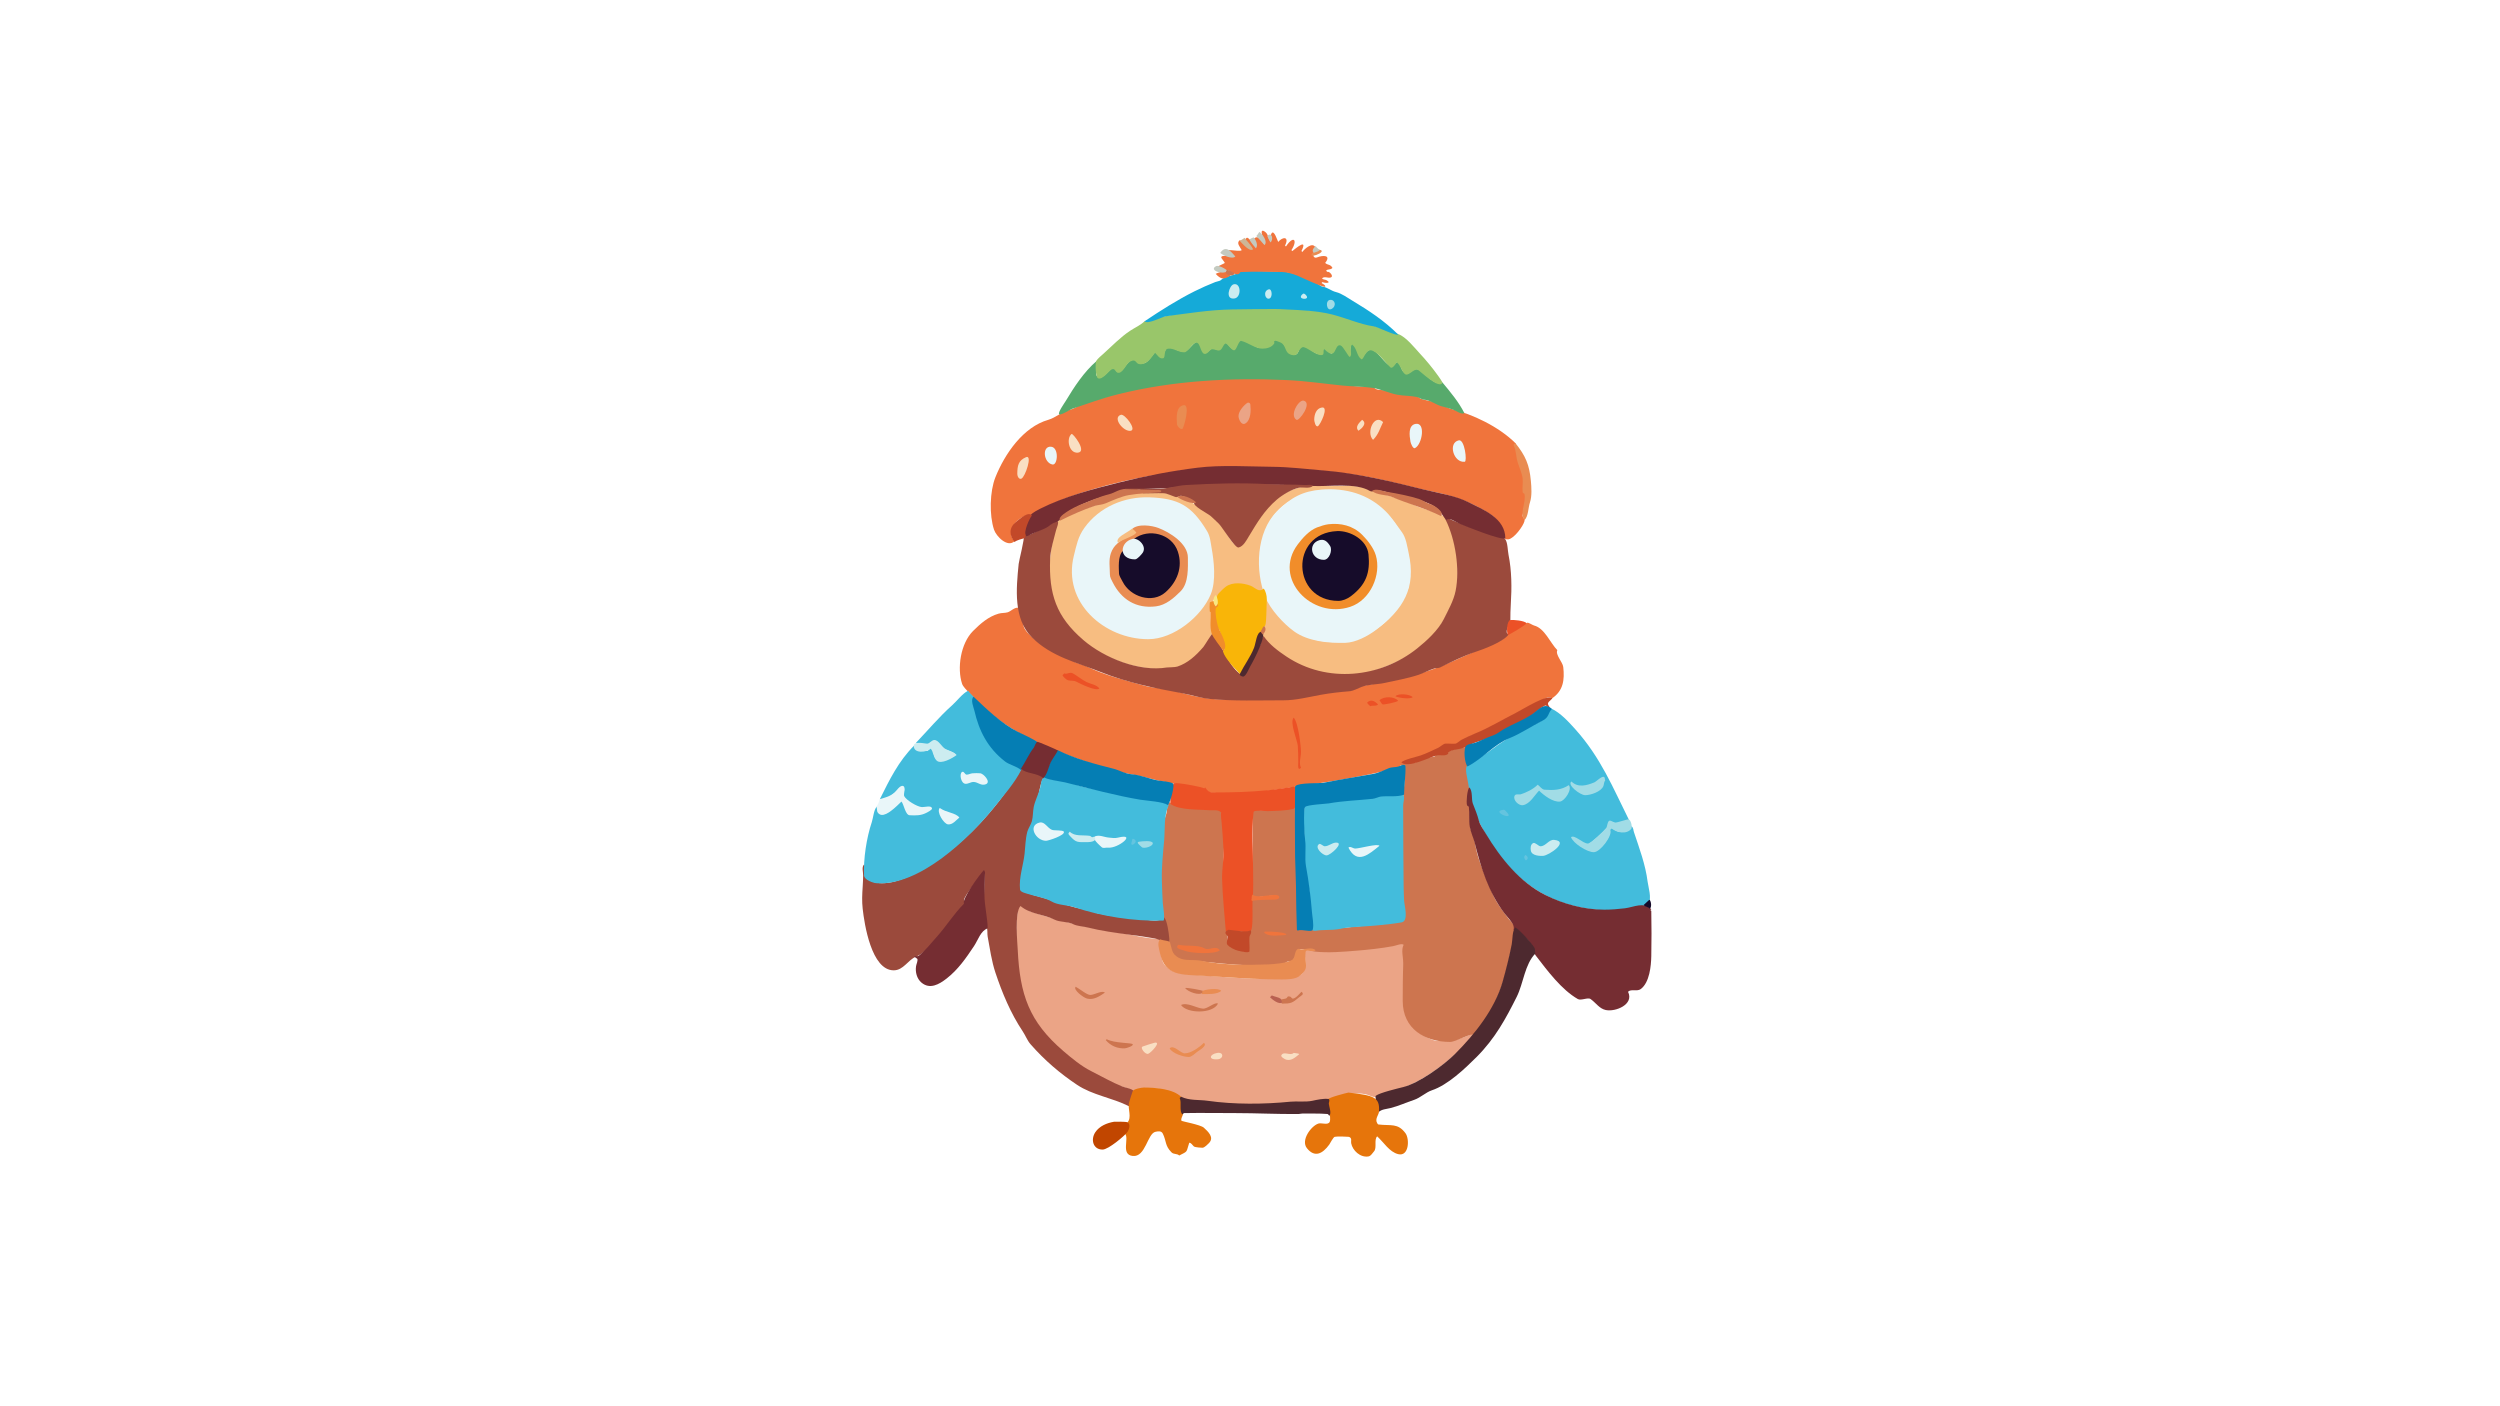 <?xml version="1.0" encoding="UTF-8" standalone="no"?>
<!DOCTYPE svg PUBLIC "-//W3C//DTD SVG 1.1//EN" "http://www.w3.org/Graphics/SVG/1.1/DTD/svg11.dtd">
<!-- Created with Vectornator (http://vectornator.io/) -->
<svg height="100%" stroke-miterlimit="10" style="fill-rule:nonzero;clip-rule:evenodd;stroke-linecap:round;stroke-linejoin:round;" version="1.1" viewBox="0 0 7680 4320" width="100%" xml:space="preserve" xmlns="http://www.w3.org/2000/svg" xmlns:xlink="http://www.w3.org/1999/xlink">
<defs/>
<g id="Ebene-1">
<g opacity="1">
<path d="M3133.55 2779.08C3124.81 2787.83 3124.62 2816.83 3123.75 2829.52C3120.89 2870.96 3121.86 2911.42 3123.75 2952.82C3130.24 3095.67 3215.34 3213.19 3339.52 3287.7C3367.53 3304.5 3396.81 3320.15 3427.8 3332.54C3443.37 3338.77 3469.18 3341.7 3481.04 3353.56C3491.56 3343.03 3534.65 3343.75 3545.49 3343.75C3579.2 3343.75 3602.55 3359.66 3629.56 3373.17C3650.74 3383.76 3691.41 3385.45 3712.23 3387.18C3814.48 3395.7 3919.7 3395.38 4020.49 3385.78C4040.11 3383.91 4060.21 3381.34 4080.74 3378.78C4101.31 3376.21 4119.29 3361.77 4140.99 3360.56C4166.99 3359.12 4176.6 3357.42 4197.03 3361.96C4205.7 3363.89 4216.28 3370.37 4225.06 3370.37C4242.48 3370.37 4267.29 3357.7 4283.91 3352.16C4352.49 3329.3 4414.66 3289.55 4468.86 3240.06C4480.98 3228.99 4532.67 3185.86 4524.91 3174.21C4509.08 3182.12 4482.27 3193.5 4463.25 3195.23C4448.34 3196.58 4433.39 3198.03 4418.42 3198.03C4406.52 3198.03 4393.47 3191.86 4383.39 3186.82C4296.34 3143.29 4311.93 3064.2 4311.93 2969.64C4311.93 2951.5 4322.58 2901.6 4310.53 2896.78C4302.78 2893.68 4227.31 2910.99 4215.25 2912.19C4169.48 2916.77 4122.54 2922 4076.53 2922C4055.03 2922 4033.5 2917.33 4012.08 2919.2C4003.11 2919.98 4008.96 2937.32 4009.28 2941.62C4010.76 2961.62 4012.61 2992.28 3985.46 2999.06C3946.53 3008.8 3898.4 3006.07 3860.76 3006.07C3800.03 3006.07 3736.3 2998.99 3674.4 2994.86C3640.84 2992.62 3600.65 2991.54 3577.72 2964.03C3561.98 2945.14 3569.67 2906.26 3562.31 2884.17C3521.48 2884.17 3475.46 2870.81 3434.8 2864.55C3342.23 2850.31 3252.86 2829.13 3165.78 2800.1C3154.84 2796.45 3144.35 2784.48 3133.55 2779.08Z" fill="#eba486" fill-rule="nonzero" opacity="1" stroke="none"/>
<path d="M3702.42 2423.19C3709.61 2430.38 3712.49 2435.56 3723.44 2435.8C3765 2436.69 3806.58 2437.2 3848.15 2437.2C3849.62 2437.2 3850.89 2436.02 3852.35 2435.8C3970.32 2417.65 4080.34 2404.21 4195.63 2381.15C4230.24 2374.23 4262.79 2366.11 4297.92 2357.33C4302.91 2356.08 4298.71 2352.13 4303.52 2350.33C4307.67 2348.77 4313 2349.26 4316.13 2346.12C4314.73 2344.72 4314.73 2344.72 4313.33 2343.32C4325.23 2331.43 4347.98 2330.47 4363.77 2323.7C4382.31 2315.76 4406.35 2309.33 4422.62 2298.48C4425.58 2296.51 4435.71 2287.54 4439.43 2287.27C4451.08 2286.44 4462.9 2288.87 4474.46 2287.27C4476.61 2286.98 4486.46 2277.07 4488.48 2276.06C4500.45 2270.08 4516.33 2261.17 4530.51 2256.45C4575.31 2241.52 4617.92 2212.04 4660.82 2190.59C4677.23 2182.39 4693.13 2173.17 4708.46 2163.97C4714.65 2160.25 4725.7 2159.95 4732.28 2155.57C4741.35 2149.52 4756.99 2135.44 4767.31 2145.76C4802.81 2122.09 4806.67 2088.14 4802.33 2049.08C4800.65 2033.87 4777.21 2011.05 4784.12 1997.23C4762.72 1975.84 4745.19 1929.7 4712.66 1921.57C4707.77 1920.35 4695.39 1911.56 4691.64 1913.16C4671.86 1921.64 4649.07 1933.95 4632.79 1948.19C4626.09 1954.06 4619.09 1962.92 4610.38 1966.41C4547.61 1991.51 4489.07 2021.66 4424.02 2047.68C4353.47 2075.9 4268.16 2093.27 4188.63 2106.52C4176.96 2108.47 4157.74 2119.79 4147.99 2120.54C4086.1 2125.3 4014.93 2132.08 3954.63 2147.16C3951.46 2147.95 3948.09 2147.14 3944.83 2147.16C3880.37 2147.61 3815.92 2148.56 3751.47 2148.56C3705.54 2148.56 3649.48 2134.64 3607.15 2121.94C3578.48 2113.34 3545.38 2114.9 3516.07 2106.52C3458.36 2090.04 3393.98 2074.9 3339.52 2047.68C3326.74 2041.28 3308.49 2038.72 3297.49 2030.86C3294.72 2028.88 3289.89 2023.36 3286.28 2022.46C3266.45 2017.5 3243.13 2007.49 3226.03 1997.23C3202.6 1983.18 3151.74 1948.79 3144.76 1924.37C3142.67 1917.06 3132.77 1867.62 3127.95 1866.93C3116.48 1865.29 3104.97 1878.16 3095.72 1880.94C3086.62 1883.67 3077.47 1882.35 3067.7 1885.14C3036.83 1893.96 3012.49 1915.13 2989.23 1938.39C2950.79 1976.83 2939.66 2053.09 2955.61 2100.92C2958.25 2108.86 2969.9 2120.56 2975.22 2126.14C2990.03 2141.69 3004.88 2157.2 3020.06 2172.38C3028.18 2180.5 3037.72 2187.63 3046.68 2194.8C3150.3 2277.69 3271.32 2318.72 3395.57 2360.13C3437.38 2374.07 3482.37 2378.07 3524.48 2389.56C3569.31 2401.79 3613.16 2409.92 3661.79 2414.78C3673.01 2415.9 3691.54 2428.63 3702.42 2423.19Z" fill="#f0743c" fill-rule="nonzero" opacity="1" stroke="none"/>
<path d="M3116.74 1662.36C3090.24 1635.86 3119.32 1595.18 3148.97 1585.29C3154.73 1583.37 3162.73 1584.44 3168.58 1582.49C3179.24 1578.94 3191.09 1567.74 3200.81 1562.87C3296.66 1514.95 3419.38 1482.37 3531.48 1461.99C3544.09 1459.7 3557.97 1461.92 3570.72 1459.19C3588.88 1455.3 3611.49 1447.03 3630.97 1445.18C3808.48 1428.27 3991.14 1434.18 4166.21 1459.19C4248.67 1470.97 4332.35 1496.62 4411.41 1512.43C4469.12 1523.98 4528.56 1546.63 4578.15 1579.69C4609.94 1600.88 4607.08 1623.54 4621.59 1652.55C4623.91 1657.19 4629.96 1657.36 4634.2 1656.75C4650.95 1654.36 4679.21 1616.8 4683.24 1600.71C4685.05 1593.45 4676.68 1590.12 4677.63 1582.49C4680.39 1560.44 4689.01 1537.98 4686.04 1515.24C4685.7 1512.62 4680.76 1512.25 4680.43 1509.63C4678.81 1496.65 4681.69 1483.41 4680.43 1470.4C4678.88 1454.37 4669.95 1433.59 4665.02 1417.15C4659.98 1400.35 4660.53 1382.95 4652.41 1366.71C4654.51 1364.61 4654.51 1364.61 4656.61 1362.51C4603.87 1309.77 4522.59 1272.26 4457.65 1256.02C4443.31 1252.44 4428.23 1239.91 4414.21 1236.4C4398.53 1232.48 4380.74 1230.39 4365.17 1225.2C4361.53 1223.98 4356.26 1217.58 4352.56 1216.79C4333.54 1212.71 4312.29 1214.48 4292.31 1209.78C4284.97 1208.05 4273.6 1201.73 4265.69 1199.97C4253.56 1197.28 4236.59 1200.14 4225.06 1194.37C4222.69 1193.19 4222.07 1189.13 4219.45 1188.77C4201.11 1186.24 4178.45 1188.1 4159.2 1185.96C4146.81 1184.59 4130.39 1178.39 4119.97 1177.56C3964.86 1165.15 3804.34 1151.16 3649.18 1170.55C3581.31 1179.03 3517.53 1188.13 3451.62 1202.78C3418.9 1210.05 3383.17 1226.92 3352.13 1230.8C3330.55 1233.5 3306.56 1254.32 3286.28 1258.82C3262.49 1264.11 3243.27 1283.12 3220.43 1289.65C3143.12 1311.74 3086.65 1394.29 3057.89 1466.19C3040.38 1509.97 3038.86 1582.85 3053.69 1627.33C3060.53 1647.85 3095.59 1683.5 3116.74 1662.36Z" fill="#f0743c" fill-rule="nonzero" opacity="1" stroke="none"/>
<path d="M4436.63 2316.7C4431.47 2316.7 4417.28 2315.87 4412.81 2318.1C4405.93 2321.54 4411.65 2323.77 4403 2325.11C4389.12 2327.24 4370.61 2328.62 4356.77 2334.91C4352.23 2336.97 4352.81 2341.03 4348.36 2341.92C4334.06 2344.78 4310.7 2340.35 4300.72 2350.33C4304.42 2354.02 4314.2 2350.6 4314.73 2355.93C4318.63 2394.92 4309.54 2434.6 4309.13 2473.63C4308.26 2555.83 4307.73 2638.03 4307.73 2720.23C4307.73 2755.15 4315.07 2791.86 4313.33 2826.72C4313.13 2830.68 4308.04 2829.35 4306.32 2829.52C4283.62 2831.79 4266.68 2837.91 4244.67 2839.33C4161.4 2844.7 4075.46 2860.28 3989.66 2854.74C3988.34 2854.66 3986.9 2853.26 3986.86 2851.94C3985.95 2819.73 3987.21 2787.49 3986.86 2755.26C3986.74 2744.51 3985.71 2733.78 3985.46 2723.03C3984.75 2692.19 3981.66 2661.41 3981.26 2630.56C3980.33 2559.57 3982.18 2488.57 3981.26 2417.58C3981.24 2416.26 3979.39 2415.71 3978.45 2414.78C3963.25 2429.99 3976.13 2457.73 3975.65 2479.23C3975.62 2480.55 3974.16 2481.87 3972.85 2482.04C3940.88 2486.03 3907.1 2487.02 3874.77 2489.04C3869.25 2489.39 3848.77 2483.42 3848.15 2491.84C3847.08 2506.18 3848.15 2522.95 3848.15 2538.08C3848.15 2574.51 3848.52 2610.94 3848.15 2647.37C3847.81 2679.78 3838.78 2717.62 3845.34 2748.26C3849.43 2767.31 3912.05 2742.11 3926.61 2756.66C3919.09 2764.18 3845.23 2758.52 3843.94 2767.87C3840.85 2790.26 3842.54 2818.15 3842.54 2840.73C3842.54 2854.49 3836.56 2867.34 3835.53 2878.56C3834.27 2892.52 3836.41 2906.61 3835.53 2920.6C3834.88 2931.15 3776.26 2909.79 3772.48 2900.98C3772.1 2900.08 3768.28 2859.52 3768.28 2858.95C3768.28 2847.27 3769.52 2835.53 3768.28 2823.92C3760.9 2755.04 3755.95 2680.16 3759.87 2609.54C3760.89 2591.19 3764.61 2512.27 3752.87 2494.65C3744.59 2482.22 3722.26 2487.38 3708.03 2486.24C3678.12 2483.85 3614.41 2485.09 3593.13 2463.82C3582.81 2474.14 3587.12 2489.19 3581.93 2503.05C3568 2540.19 3570.3 2592.87 3567.91 2633.36C3566.72 2653.58 3565.11 2687 3565.11 2704.82C3565.11 2717.62 3566.85 2757.01 3567.91 2773.48C3570.66 2816.02 3585.75 2854.92 3591.73 2896.78C3592.91 2905.01 3593.35 2918.22 3597.34 2926.2C3600.46 2932.44 3624.54 2950.08 3630.97 2951.42C3646.98 2954.76 3663.73 2951.27 3680.01 2952.82C3733.34 2957.9 3784.36 2963.89 3838.34 2965.44C3857.02 2965.97 3875.7 2966.84 3894.38 2966.84C3906.82 2966.84 3932.38 2967.46 3944.83 2961.23C3947.82 2959.74 3951.31 2955.06 3954.63 2954.23C3961.66 2952.47 3961.89 2956.04 3967.24 2952.82C3974.98 2948.19 3976.22 2941.05 3981.26 2936.01C3982.66 2937.41 3982.66 2937.41 3984.06 2938.81C3990.2 2932.67 3981.41 2921.1 3989.66 2917.8C4005.77 2911.35 4027.84 2922.09 4040.1 2923.4C4081.02 2927.78 4125.43 2923.86 4166.21 2920.6C4204.3 2917.55 4242.09 2913.42 4279.7 2906.59C4287.52 2905.17 4306.55 2897 4311.93 2902.38C4303.57 2919.1 4310.98 2939.75 4310.53 2958.43C4309.62 2995.52 4309.13 3035.73 4309.13 3074.73C4309.13 3161.13 4377.46 3200.83 4454.85 3200.83C4471.71 3200.83 4517.89 3173.5 4527.71 3178.41C4589.88 3116.24 4622.08 3016.21 4638.4 2934.61C4643.54 2908.92 4657.93 2872.54 4652.41 2844.94C4651.44 2840.1 4638.9 2828.32 4635.6 2823.92C4618.18 2800.69 4596.05 2772.69 4585.16 2745.45C4569.04 2705.16 4548.89 2662.47 4537.52 2620.75C4531.7 2599.41 4530.93 2575.35 4520.7 2554.9C4511.76 2537.02 4517.38 2494.32 4515.1 2479.23C4514.7 2476.62 4510.17 2476.18 4509.49 2473.63C4503.55 2451.33 4515.1 2434.66 4515.1 2413.38C4515.1 2394.22 4510.8 2373.5 4508.09 2354.53C4505.76 2338.2 4512.66 2311.11 4503.89 2297.08C4500.26 2291.28 4439.96 2306.73 4436.63 2316.7Z" fill="#cd754f" fill-rule="nonzero" opacity="1" stroke="none"/>
<path d="M3736.05 1833.3C3737.45 1834.7 3737.45 1834.7 3738.85 1836.1C3774.71 1800.24 3770.08 1792.64 3827.13 1796.87C3843.53 1798.08 3867.63 1828.91 3883.17 1809.48C3883.51 1809.06 3872.21 1748.23 3871.97 1743.62C3869.24 1693.13 3879.18 1646.53 3899.99 1604.91C3941.12 1522.64 4042.59 1500.03 4124.17 1509.63C4157.64 1513.57 4184.49 1530.67 4213.85 1540.46C4222.39 1543.3 4234.36 1557.24 4241.87 1562.87C4291.71 1600.26 4307.86 1643.17 4324.54 1698.79C4331.92 1723.38 4331.84 1751.06 4328.74 1775.85C4327.59 1785.07 4330.67 1798.63 4325.94 1808.08C4306.44 1847.08 4289.3 1882.73 4251.68 1914.57C4220.64 1940.83 4191.02 1956.7 4152.2 1966.41C4106.33 1977.88 4050.1 1974.21 4006.48 1952.4C3955.53 1926.93 3922.1 1883.28 3891.58 1837.5C3878.6 1850.49 3890 1876.69 3887.38 1896.35C3885.6 1909.65 3886.11 1927.05 3883.17 1939.79C3882.06 1944.6 3877.57 1944.89 3877.57 1951C3877.57 1964.17 3914.54 1991.41 3921.01 1997.23C3956.54 2029.22 3999.51 2051.54 4045.71 2063.09C4083.17 2072.45 4122.2 2075.7 4162.01 2075.7C4172.4 2075.7 4190.09 2069.68 4198.44 2067.29C4291.4 2040.73 4390.42 1994.38 4438.03 1899.15C4450.95 1873.33 4470.22 1844.76 4474.46 1815.08C4485.3 1739.24 4473.9 1657.03 4440.84 1590.9C4434.45 1578.13 4367.77 1562.77 4351.16 1554.47C4315.07 1536.42 4273.49 1524.87 4234.87 1513.83C4214.85 1508.12 4197.35 1498.99 4178.82 1495.62C4144.34 1489.35 4108.73 1494.48 4073.73 1492.82C4072.41 1492.75 4072.25 1490.11 4070.93 1490.01C4024.23 1486.79 3985.29 1495.71 3946.23 1515.24C3907.34 1534.68 3874.53 1576.35 3852.35 1613.32C3840.76 1632.63 3830.56 1664.22 3810.31 1676.37C3794.68 1685.75 3774.49 1649.82 3766.88 1637.14C3739.91 1592.19 3693.01 1559.57 3649.18 1537.65C3605.98 1516.05 3547.14 1503.75 3495.05 1512.43C3449.96 1519.95 3403.3 1539.75 3359.14 1554.47C3328.5 1564.68 3276.36 1578.38 3251.25 1599.3C3238.37 1610.04 3227.75 1699.56 3226.03 1714.2C3223.02 1739.78 3222.86 1782.14 3226.03 1812.28C3228.27 1833.52 3241.76 1856.34 3251.25 1875.33C3310.33 1993.48 3455.73 2059.79 3581.93 2056.08C3634.52 2054.54 3688.96 2015.75 3713.63 1966.41C3716.74 1960.19 3722.33 1955.45 3723.44 1948.19C3729.71 1907.46 3705.23 1864.12 3736.05 1833.3Z" fill="#f7bd81" fill-rule="nonzero" opacity="1" stroke="none"/>
<path d="M4765.9 2176.58C4754.75 2187.73 4756.24 2195.74 4742.09 2208.81C4729.17 2220.73 4706.58 2226.56 4691.64 2234.03C4651.25 2254.23 4611.11 2280.77 4572.54 2309.69C4563.54 2316.45 4507.74 2348.82 4505.29 2354.53C4500.55 2365.59 4507.71 2390.6 4509.49 2402.17C4516.33 2446.61 4524.7 2487.23 4544.52 2526.87C4632.73 2703.29 4762.97 2797.3 4956.46 2797.3C4975.05 2797.3 5051.9 2788.42 5064.35 2773.48C5074.84 2760.89 5063.38 2723.71 5061.55 2709.02C5054.89 2655.76 5036.03 2605.86 5019.51 2556.3C5017.25 2549.52 5018.23 2543.8 5012.51 2538.08C4995.67 2554.92 4975.24 2565.26 4952.26 2542.29C4948.06 2545.79 4948.06 2545.79 4943.85 2549.29C4952.47 2566.54 4915.01 2615.15 4893.41 2615.15C4873.19 2615.15 4843.43 2587.8 4830.36 2575.91C4831.76 2573.81 4831.76 2573.81 4833.16 2571.71C4844.37 2580.68 4863.45 2594.13 4878 2594.13C4884.79 2594.13 4930.61 2550.62 4936.85 2543.69C4940.67 2539.44 4940.6 2526.4 4945.25 2524.07C4947.4 2523 4957.31 2527.79 4960.67 2528.27C4973.58 2530.12 4994.73 2527.84 5004.1 2518.47C4954.96 2420.18 4917.74 2327.39 4838.77 2239.63C4817.75 2216.29 4794.61 2190.94 4765.9 2176.58Z" fill="#43bcdc" fill-rule="nonzero" opacity="1" stroke="none"/>
<path d="M4446.44 1590.9C4443.64 1593.7 4443.64 1593.7 4440.84 1596.5C4471.12 1657.06 4484.99 1748.46 4471.66 1815.08C4465.62 1845.31 4448.69 1875.04 4435.23 1901.96C4418.13 1936.15 4382.7 1968.64 4353.96 1991.63C4240.01 2082.79 4076.34 2099.86 3951.83 2016.85C3926.26 1999.8 3898.84 1979.4 3881.77 1953.8C3872.85 1962.73 3874.71 1977 3867.76 1987.43C3850.36 2013.53 3841.31 2048.59 3818.72 2075.7C3782.68 2057.68 3763.25 2004.4 3741.66 1972.01C3736.78 1964.69 3734.14 1950.13 3726.24 1945.39C3723.64 1943.83 3700.71 1982.89 3696.82 1987.43C3673.05 2015.15 3648.2 2037.26 3616.95 2047.68C3609.18 2050.27 3588.94 2049.78 3584.73 2050.48C3500.31 2064.55 3392.67 2021.57 3328.32 1966.41C3244.54 1894.6 3221.8 1824.76 3226.03 1717C3227.16 1688.23 3236.88 1658.2 3244.25 1628.73C3245.61 1623.27 3254.47 1603.71 3248.45 1600.71C3242.56 1597.76 3226.3 1610.63 3221.83 1613.32C3204.63 1623.63 3184.01 1632.23 3165.78 1641.34C3159.02 1644.72 3151.8 1642.26 3144.76 1646.94C3148.26 1653.95 3130.49 1721.03 3129.35 1732.42C3121.66 1809.36 3112.84 1900.86 3169.98 1958C3229.47 2017.48 3308.37 2035.22 3381.56 2064.49C3463.13 2097.12 3547.31 2114.37 3635.17 2130.34C3662.17 2135.25 3689.17 2144.56 3716.44 2147.16C3792.09 2154.36 3866.01 2151.36 3943.42 2151.36C3980.9 2151.36 4019.19 2141.41 4056.92 2134.55C4088.09 2128.88 4117.33 2125.79 4147.99 2123.34C4155.43 2122.74 4175.25 2113.46 4181.62 2110.73C4201.21 2102.33 4231.56 2102.9 4253.08 2098.12C4287.84 2090.39 4324.56 2084.1 4358.17 2072.9C4373.6 2067.75 4391.96 2057.64 4407.21 2053.28C4412.75 2051.7 4418.42 2053.28 4424.02 2050.48C4458.34 2033.32 4496.78 2014.55 4531.91 2002.84C4557.57 1994.29 4617.08 1972.42 4634.2 1949.59C4632.84 1948.24 4628.77 1944.53 4628.59 1942.59C4627.27 1928.04 4639.8 1919.05 4639.8 1906.16C4639.8 1889.24 4640.12 1873.01 4641.2 1855.72C4644.39 1804.71 4644.11 1753.98 4634.2 1704.39C4631.5 1690.9 4631.84 1667.94 4624.39 1656.75C4617.64 1646.63 4590.67 1646.35 4578.15 1641.34C4533.89 1623.64 4487.21 1611.28 4446.44 1590.9Z" fill="#9b4a3c" fill-rule="nonzero" opacity="1" stroke="none"/>
<path d="M3137.76 2361.54C3122.85 2376.45 3109.59 2400.55 3098.53 2418.98C3082.34 2445.95 3056.75 2476.76 3036.87 2500.25C2975.28 2573.04 2889.78 2643.85 2807.08 2685.2C2768.6 2704.45 2707.59 2727.41 2666.97 2702.02C2648 2690.17 2668.11 2669.53 2654.36 2655.78C2646.4 2663.73 2651.79 2678.16 2651.56 2689.41C2651.31 2701.09 2650.96 2712.78 2650.15 2724.44C2648.54 2747.86 2647.57 2768.42 2650.15 2791.69C2655.33 2838.3 2676.88 2980.85 2745.43 2980.85C2775.62 2980.85 2789.08 2948.82 2814.09 2938.81C2842.18 2927.58 2865.51 2895.68 2886.95 2871.56C2909.35 2846.36 2928.31 2818.73 2950 2793.09C2954.71 2787.52 2961.71 2783.2 2964.01 2776.28C2964.45 2774.97 2961 2766.36 2961.21 2765.07C2964.07 2747.94 3009.31 2697.2 3021.46 2681C3024.8 2684.34 3024.35 2682.57 3024.26 2686.6C3023.82 2707.16 3023.68 2727.72 3022.86 2748.26C3022.15 2765.99 3021.98 2783.77 3022.86 2801.5C3023.66 2817.42 3025.67 2833.73 3031.27 2847.74C3034.29 2855.29 3032.52 2868.61 3034.07 2877.16C3040.59 2913 3046.41 2953.4 3057.89 2987.85C3078.85 3050.73 3104.64 3112.63 3141.96 3168.6C3150.29 3181.1 3155.82 3196.46 3165.78 3207.84C3209.54 3257.85 3257.26 3298.25 3308.7 3332.54C3356.8 3364.61 3414.92 3371.64 3468.43 3398.39C3471.68 3395.14 3484.27 3358.25 3482.44 3352.16C3480.32 3345.08 3455 3340.62 3448.81 3338.14C3414.4 3324.38 3384.88 3306.88 3352.13 3290.5C3322.2 3275.54 3292.6 3251.09 3266.66 3228.85C3160.92 3138.22 3133.15 3054.54 3126.55 2919.2C3125.57 2899.19 3116.39 2801.85 3134.96 2783.28C3166.29 2809.4 3204.26 2807.43 3240.04 2825.32C3256.4 2833.5 3280.14 2830.66 3297.49 2839.33C3309.04 2845.1 3327.24 2845.72 3340.93 2849.14C3383.4 2859.76 3427.7 2865.75 3471.23 2871.56C3496.45 2874.92 3521.89 2878.22 3546.9 2882.77C3560.07 2885.16 3575.49 2895.32 3588.93 2893.98C3593.67 2893.5 3592.16 2884.71 3591.73 2879.96C3590.52 2866.61 3585.68 2827.67 3576.32 2818.31C3559.81 2834.82 3530.05 2825.58 3507.66 2823.92C3461.37 2820.49 3417.53 2815.51 3371.75 2805.7C3363.42 2803.92 3352.28 2797.12 3343.73 2795.9C3289.26 2788.11 3238.61 2766.11 3184 2752.46C3178.88 2751.18 3136.98 2738.21 3136.36 2732.84C3131.92 2694.38 3146.54 2658.51 3150.37 2622.15C3152.62 2600.76 3152.13 2576.17 3158.77 2554.9C3161.56 2546 3170.73 2532.26 3172.79 2522.67C3176.96 2503.2 3176.97 2484.19 3184 2466.62C3191.32 2448.31 3195.04 2400.93 3206.41 2389.56C3190.2 2373.35 3158.54 2371.93 3137.76 2361.54Z" fill="#9b4a3c" fill-rule="nonzero" opacity="1" stroke="none"/>
<path d="M4059.72 1504.03C4002.8 1508.56 3966.03 1527.65 3922.41 1571.28C3858.91 1634.78 3854.95 1753.64 3887.38 1834.7C3902.39 1872.22 3943.87 1917.08 3975.65 1939.79C4018.59 1970.46 4080.4 1976.03 4132.58 1974.82C4164.22 1974.08 4201.44 1954.34 4226.46 1935.58C4312.62 1870.96 4351.03 1805.39 4327.34 1698.79C4322.81 1678.39 4319.69 1652.15 4306.32 1634.33C4290.25 1612.9 4276.63 1590.62 4257.28 1571.28C4203.62 1517.61 4133.69 1498.13 4059.72 1504.03Z" fill="#e9f6f9" fill-rule="nonzero" opacity="1" stroke="none"/>
<path d="M3207.82 2385.36C3197.18 2395.99 3198.57 2406.92 3195.21 2420.38C3190.48 2439.28 3179.5 2459.69 3175.59 2479.23C3172.82 2493.05 3173.68 2508.81 3169.98 2522.67C3167.43 2532.24 3158.45 2545.62 3155.97 2554.9C3150.23 2576.43 3149.84 2600.54 3147.57 2622.15C3143.81 2657.81 3129.67 2695.25 3133.55 2732.84C3134.42 2741.24 3155.11 2745.17 3160.18 2746.85C3178.62 2753 3212.41 2758.58 3230.23 2769.27C3249.96 2781.11 3278.64 2779.8 3301.69 2787.49C3383.79 2814.85 3481.72 2830.82 3573.52 2828.12C3580.26 2827.92 3572.4 2779.22 3572.12 2774.88C3570.53 2750.3 3570.14 2731.83 3569.31 2706.22C3567.94 2663.69 3572.82 2621.83 3576.32 2581.52C3579.24 2547.95 3574.89 2504.52 3590.33 2473.63C3572.12 2455.41 3503.49 2459.23 3478.24 2448.41C3445.17 2434.23 3382.41 2425.54 3343.73 2420.38C3320.17 2417.24 3295.57 2405 3272.27 2400.77C3250.54 2396.82 3228.52 2395.71 3207.82 2385.36Z" fill="#43bcdc" fill-rule="nonzero" opacity="1" stroke="none"/>
<path d="M3531.48 1527.85C3455.04 1525.03 3377.48 1556.81 3331.12 1621.72C3311.51 1649.17 3306.8 1675.54 3298.89 1707.19C3262.92 1851.07 3393.21 1963.61 3527.28 1963.61C3606.61 1963.61 3691.66 1892.49 3719.24 1826.29C3736.36 1785.2 3729.46 1724.17 3722.04 1683.37C3718.83 1665.7 3717.82 1647.85 3708.03 1631.53C3660 1551.49 3618.14 1531.04 3531.48 1527.85Z" fill="#e9f6f9" fill-rule="nonzero" opacity="1" stroke="none"/>
<path d="M2973.82 2121.94C2956.7 2130.5 2939.07 2154.07 2924.78 2166.77C2885.68 2201.53 2851.32 2242.75 2814.09 2281.67C2820.4 2287.98 2812.33 2281.23 2825.3 2284.47C2833.05 2286.41 2841.18 2288.21 2849.12 2287.27C2855.8 2286.49 2862.95 2276.06 2870.14 2276.06C2875.68 2276.06 2889.13 2292.94 2892.55 2295.68C2905.23 2305.82 2924.7 2306.81 2935.99 2318.1C2923.38 2330.71 2887.3 2344.43 2874.34 2329.31C2866.1 2319.69 2868.86 2304.21 2860.33 2295.68C2856.05 2298.53 2852.66 2306.54 2847.72 2306.89C2840.77 2307.39 2815.76 2307.43 2811.29 2298.48C2804.36 2284.63 2817.51 2299.1 2808.49 2290.08C2759.68 2338.88 2732.42 2395.98 2703.4 2454.01C2720.56 2471.18 2764.79 2414.11 2773.46 2417.58C2783.01 2421.4 2773.58 2438.2 2774.86 2448.41C2775.55 2453.99 2783.49 2455.64 2787.47 2459.62C2796.6 2468.75 2819.39 2480.88 2830.9 2482.04C2840.24 2482.97 2852.29 2478.2 2858.93 2484.84C2844.12 2499.65 2814.75 2504.55 2794.47 2501.65C2779.97 2499.58 2779.62 2465.78 2772.05 2458.22C2759.14 2464.67 2721.59 2513.55 2702 2498.85C2694.75 2493.42 2699.57 2483.81 2693.59 2477.83C2684.28 2487.14 2682.55 2512.34 2678.18 2525.47C2661.75 2574.76 2652.21 2637.8 2654.36 2689.41C2654.94 2703.5 2683.14 2712.56 2692.19 2713.23C2824.07 2723 2978.97 2574.03 3053.69 2480.63C3082.8 2444.24 3117.3 2405.25 3137.76 2364.34C3123.69 2350.27 3096.79 2344.06 3080.31 2329.31C3025.83 2280.56 3013.28 2246.1 2996.24 2182.19C2994.16 2174.37 2983.7 2149.89 2992.04 2141.55C2985.73 2135.24 2979.18 2129.08 2973.82 2121.94Z" fill="#43bcdc" fill-rule="nonzero" opacity="1" stroke="none"/>
<path d="M4513.7 2418.98C4507.25 2425.43 4503.73 2464.15 4506.69 2473.63C4507.48 2476.15 4511.97 2476.61 4512.29 2479.23C4514.89 2499.99 4511.69 2519.06 4515.1 2539.48C4518.09 2557.42 4526.34 2573.25 4530.51 2589.92C4549.42 2665.56 4572.05 2739.66 4621.59 2805.7C4628.69 2815.17 4647.65 2834.15 4649.61 2844.94C4652.39 2860.25 4645.98 2852.52 4652.41 2858.95C4655.21 2856.14 4655.21 2856.14 4658.02 2853.34C4672.6 2867.92 4689.48 2882.21 4701.45 2898.18C4710.67 2910.47 4709.19 2924.21 4718.27 2936.01C4754.04 2982.51 4797.22 3040.58 4847.17 3069.12C4856.91 3074.68 4878.07 3063.06 4886.4 3069.12C4903.56 3081.6 4913.1 3098.41 4932.64 3102.75C4962.22 3109.32 5020.88 3085.85 5001.3 3046.7C5010.99 3037.01 5028.92 3047 5040.53 3038.3C5067.55 3018.03 5072.17 2967.15 5072.76 2937.41C5073.67 2891.18 5073.67 2844.93 5072.76 2798.7C5072.73 2797.38 5070.89 2796.83 5069.96 2795.9C5071.36 2794.49 5071.36 2794.49 5072.76 2793.09C5049.03 2769.36 5020.41 2786.68 4991.49 2790.29C4970.87 2792.87 4949.14 2794.49 4928.44 2794.49C4865.93 2794.49 4801.76 2776.69 4747.69 2749.66C4668.83 2710.23 4609.49 2636.09 4564.14 2560.5C4557.21 2548.95 4546.23 2533.7 4543.12 2521.27C4538.86 2504.24 4531.2 2485.16 4524.91 2469.42C4519.19 2455.15 4525.06 2430.35 4513.7 2418.98Z" fill="#752d32" fill-rule="nonzero" opacity="1" stroke="none"/>
<path d="M4300.72 2440C4280.16 2442.53 4259.39 2441.58 4239.07 2444.2C4187.31 2450.88 4129.32 2458.62 4076.53 2465.22C4055.4 2467.86 4030.98 2466.25 4010.68 2473.63C4002.41 2476.64 4006.48 2554.01 4006.48 2561.9C4006.48 2588.56 4005.18 2608.61 4006.48 2638.97C4007.97 2674.1 4019.45 2710.92 4023.29 2745.45C4027.18 2780.47 4020.98 2820.58 4030.3 2854.74C4032.64 2863.35 4048 2857.74 4056.92 2857.55C4070 2857.26 4083.08 2856.73 4096.15 2856.14C4110.87 2855.49 4130.72 2850.01 4143.79 2849.14C4199.45 2845.43 4251.83 2842.58 4304.92 2833.73C4328.79 2829.75 4314.09 2782.55 4313.33 2765.07C4312.7 2750.6 4312.07 2736.12 4311.93 2721.63C4311.13 2639.43 4310.53 2557.23 4310.53 2475.03C4310.53 2459.69 4321.34 2437.47 4300.72 2440Z" fill="#43bcdc" fill-rule="nonzero" opacity="1" stroke="none"/>
<path d="M3792.1 1072.47C3789.64 1070.83 3786 1071.51 3783.69 1069.67C3777.5 1064.72 3772.9 1058.01 3766.88 1052.85C3760.26 1047.18 3750.54 1071.74 3745.86 1073.87C3737.17 1077.82 3728.79 1066.31 3720.64 1071.07C3717.58 1072.85 3707.64 1086.32 3701.02 1083.68C3690.66 1079.53 3686.36 1045.83 3675.8 1050.05C3663.57 1054.94 3651.16 1078.28 3637.97 1079.47C3617.63 1081.32 3608.14 1066.66 3588.93 1068.27C3575.59 1069.38 3573.73 1103.46 3566.51 1097.69C3560.32 1092.74 3555.3 1086.48 3549.7 1080.88C3539.48 1089.39 3527.36 1114.62 3513.27 1115.9C3498.44 1117.25 3486.52 1098.24 3472.63 1107.5C3462.33 1114.37 3447.91 1140.47 3437.61 1142.53C3427.47 1144.55 3427.14 1127.8 3416.59 1131.32C3409.69 1133.62 3387.9 1164.68 3374.55 1159.34C3357.01 1152.32 3377.93 1117.88 3368.95 1108.9C3330.14 1142.16 3299.81 1188.63 3273.67 1232.2C3270.1 1238.15 3247.88 1269.13 3254.05 1272.83C3259.79 1276.28 3288.64 1257.57 3293.29 1256.02C3338.75 1240.87 3384.56 1223.74 3434.8 1211.18C3602.94 1169.15 3781.81 1159.45 3956.03 1167.75C4012.52 1170.44 4071.17 1179.12 4125.57 1184.56C4155.49 1187.55 4186.99 1187.17 4216.65 1191.57C4240.61 1195.12 4268.96 1208.21 4292.31 1212.58C4312.26 1216.33 4333.41 1215.49 4352.56 1219.59C4362.13 1221.64 4364.11 1226.88 4376.38 1228C4394.29 1229.63 4411.29 1243.17 4426.82 1247.61C4439.66 1251.28 4452.64 1254.32 4464.66 1258.82C4472.7 1261.84 4491.67 1275.25 4498.28 1268.63C4481.62 1235.3 4454.74 1203.21 4431.03 1174.75C4407.98 1186.28 4380.42 1150.22 4363.77 1138.32C4341.85 1122.67 4331.17 1153.55 4317.53 1146.73C4294.22 1135.08 4308.31 1087.74 4275.5 1127.11C4256.58 1117.66 4244.63 1098.2 4229.26 1083.68C4206.47 1062.15 4197.18 1081.61 4183.02 1100.49C4170.65 1088.12 4170.63 1062.77 4153.6 1054.25C4143.95 1063.9 4151.53 1081.54 4143.79 1089.28C4135.78 1081.27 4127.23 1052.58 4111.56 1058.46C4101.6 1062.2 4100.48 1079.39 4091.95 1085.08C4084.8 1089.85 4073.67 1065.5 4065.33 1069.67C4052.47 1076.09 4072.23 1090.21 4051.31 1087.88C4033.61 1085.91 4018.16 1059.91 3999.47 1064.06C3985.85 1067.09 3993.86 1092.28 3972.85 1089.28C3948.21 1085.76 3951.96 1053.29 3930.81 1047.25C3929.07 1046.75 3917.39 1043.59 3915.4 1044.45C3908.15 1047.55 3912.84 1049.91 3911.2 1055.66C3908.14 1066.35 3876.7 1068.27 3869.16 1068.27C3853.08 1068.27 3830.1 1041.22 3807.51 1044.45C3805.09 1044.79 3795.9 1068.67 3792.1 1072.47Z" fill="#57aa6c" fill-rule="nonzero" opacity="1" stroke="none"/>
<path d="M3517.47 985.597C3503.82 999.247 3485.97 1006.6 3471.23 1016.42C3442.19 1035.79 3415.75 1063.16 3389.97 1086.48C3385.56 1090.46 3371.27 1102.21 3367.55 1108.9C3364.29 1114.77 3365.17 1158.72 3373.15 1162.14C3387.55 1168.31 3408.11 1136.54 3416.59 1134.12C3427.48 1131.01 3426.87 1147.48 3437.61 1145.33C3452.64 1142.32 3458.69 1117.27 3472.63 1110.3C3491.19 1101.02 3487.73 1117.53 3500.66 1118.71C3523.46 1120.78 3536.01 1100.06 3548.3 1083.68C3555.46 1090.29 3561.86 1103.82 3573.52 1100.49C3581.4 1098.24 3573.75 1072.33 3588.93 1071.07C3607.21 1069.54 3618.52 1082.28 3637.97 1082.28C3650.27 1082.28 3662.36 1052.85 3675.8 1052.85C3688.78 1052.85 3687.83 1093.44 3705.23 1086.48C3711.68 1083.9 3713.74 1077.89 3720.64 1073.87C3726.93 1070.2 3739.07 1078.18 3745.86 1076.67C3754.89 1074.67 3757.07 1059.16 3764.08 1055.66C3770.74 1052.32 3783.97 1080.99 3793.5 1075.27C3799.49 1071.68 3805.92 1045.45 3813.12 1047.25C3834.57 1052.61 3856.64 1071.07 3877.57 1071.07C3891.25 1071.07 3906.11 1067.5 3914 1055.66C3917.12 1050.98 3910.48 1049.78 3916.8 1047.25C3918.1 1046.73 3919.7 1046.73 3921.01 1047.25C3928.5 1050.25 3936.16 1051.43 3942.02 1058.46C3950.04 1068.08 3949.79 1084.4 3964.44 1089.28C3991.14 1098.18 3985.06 1074.77 4000.87 1066.86C4010.67 1061.97 4043 1093.98 4061.12 1090.68C4069.57 1089.15 4063.12 1077.48 4068.13 1072.47C4108 1112.34 4097.34 1054.18 4118.57 1061.26C4126.69 1063.97 4143.26 1098.29 4146.59 1096.29C4156.28 1090.47 4143.75 1068.31 4153.6 1058.46C4169.19 1070.15 4166.93 1092.27 4181.62 1103.29C4189.16 1108.95 4195.33 1066.71 4218.05 1078.07C4239.92 1089.01 4253.48 1111.78 4271.3 1128.52C4277.73 1134.56 4288.17 1116.53 4290.91 1113.1C4302.27 1121.62 4304.31 1137.71 4314.73 1148.13C4326.36 1159.76 4343.47 1128.94 4356.77 1136.92C4364.78 1141.73 4420.89 1196.43 4431.03 1176.15C4432.08 1174.05 4420.73 1158.37 4418.42 1155.14C4400.94 1130.67 4381.51 1107.03 4360.97 1085.08C4347.07 1070.22 4319.04 1034.21 4295.12 1026.23C4216.8 1000.13 4126.74 964.242 4041.51 954.772C3909.97 940.156 3770.67 940.608 3642.17 960.376C3610.02 965.324 3579.23 971.004 3548.3 977.19C3540.17 978.815 3524.41 992.535 3517.47 985.597Z" fill="#99c66a" fill-rule="nonzero" opacity="1" stroke="none"/>
<path d="M4442.24 1597.9C4452.64 1587.5 4473.81 1604.93 4484.27 1609.11C4505.15 1617.47 4607.8 1659.48 4624.39 1653.95C4624.39 1591.68 4556.34 1565.28 4512.29 1543.26C4468.98 1521.6 4421.46 1515.64 4374.98 1504.03C4277.93 1479.76 4168.96 1453.47 4065.33 1445.18C4011.57 1440.88 3961.1 1434.39 3908.4 1433.97C3839.28 1433.41 3751.53 1427.65 3678.61 1436.77C3599.62 1446.64 3520.13 1461.68 3440.41 1481.61C3354.93 1502.98 3271.37 1524.79 3195.21 1562.87C3188.22 1566.37 3172.09 1574.96 3167.18 1581.09C3160.36 1589.62 3143.64 1628.7 3146.16 1641.34C3148.76 1654.32 3165.84 1641.71 3169.98 1639.94C3184.15 1633.87 3199.72 1628.57 3213.42 1621.72C3222.64 1617.11 3230.83 1607.56 3241.44 1604.91C3259.24 1600.46 3270.1 1579.03 3287.68 1568.48C3324.44 1546.42 3368.25 1530.82 3408.18 1520.84C3422.82 1517.18 3441.87 1504.42 3457.22 1504.03C3647.24 1499.15 3839.71 1482.23 4030.3 1492.82C4082.37 1495.71 4164.43 1481.94 4208.24 1508.23C4215.09 1512.34 4226.4 1506.83 4233.46 1506.83C4244.93 1506.83 4261.21 1512.36 4272.7 1515.24C4315.72 1525.99 4389.09 1536.35 4418.42 1565.68C4427.16 1574.42 4434.86 1588.07 4442.24 1597.9Z" fill="#752d32" fill-rule="nonzero" opacity="1" stroke="none"/>
<path d="M3751.47 2496.05C3749.16 2500.66 3752.84 2526.62 3752.87 2526.87C3755.33 2553.94 3756.96 2580.98 3758.47 2608.14C3760.12 2637.79 3753.49 2670.11 3754.27 2700.62C3755.65 2754.61 3761.64 2807.09 3765.48 2858.95C3765.8 2863.31 3789.55 2859.87 3796.3 2860.35C3803.16 2860.84 3840.05 2868.45 3843.94 2857.55C3850.52 2839.12 3846.23 2781.42 3848.15 2762.27C3851.02 2733.51 3849.55 2699.75 3849.55 2672.59C3849.55 2615.08 3844.26 2552.61 3850.95 2494.65C3851.78 2487.44 3889.24 2491.99 3892.98 2491.84C3917.78 2490.89 3948.91 2491.14 3972.85 2484.84C3975.4 2484.17 3978.22 2481.87 3978.45 2479.23C3980.15 2459.69 3979.34 2439.98 3978.45 2420.38C3978.15 2413.62 3963.21 2418.61 3960.24 2418.98C3939.21 2421.61 3918.22 2425.39 3897.19 2427.39C3837.39 2433.09 3790.9 2434.4 3724.84 2434.4C3714.41 2434.4 3707.79 2427.02 3702.42 2418.98C3701.02 2420.38 3701.02 2420.38 3699.62 2421.79C3689.13 2416.54 3613.47 2402.51 3605.74 2406.37C3601.99 2408.25 3590.32 2466.15 3597.34 2470.83C3624.95 2489.24 3681.18 2486.33 3715.04 2489.04C3729.93 2490.23 3741.48 2486.06 3751.47 2496.05Z" fill="#ec5126" fill-rule="nonzero" opacity="1" stroke="none"/>
<path d="M3516.07 986.998C3526.53 997.453 3568.87 973.326 3581.93 971.586C3648.71 962.68 3715.34 951.848 3785.09 950.568C3828.06 949.78 3871.03 949.624 3914 949.167C3926.15 949.038 3938.29 949.99 3950.43 950.568C3997.69 952.818 4047.22 954.798 4091.95 965.981C4133.41 976.346 4178.5 996.56 4219.45 1002.41C4232.39 1004.26 4289.53 1033.22 4295.12 1027.63C4253.3 985.815 4205.23 954.085 4155 923.946C4139.49 914.642 4121.96 901.675 4104.56 897.324C4088.4 893.285 4078.38 882.775 4062.52 880.51C4056.61 879.666 4046.05 869.469 4040.1 866.499C4017.78 855.336 3988.43 843.771 3967.24 838.475C3960.95 836.903 3946.66 834.398 3940.62 834.272C3896.73 833.357 3852.8 831.527 3808.91 832.871C3806.27 832.952 3805.6 837.165 3803.31 838.475C3785.21 848.817 3765 845.955 3750.06 860.894C3747.85 863.104 3736.83 865.067 3733.25 866.499C3711.6 875.161 3691.19 884.026 3670.2 894.522C3616.56 921.342 3567.01 953.038 3516.07 986.998Z" fill="#15aad8" fill-rule="nonzero" opacity="1" stroke="none"/>
<path d="M4080.74 1610.51C4071.35 1611.62 4055.41 1616.44 4045.71 1620.32C4021.95 1629.83 4001.74 1652.33 3986.86 1672.17C3907.98 1777.34 4030.13 1903.41 4147.99 1864.12C4210.58 1843.26 4244.09 1764.57 4226.46 1705.79C4219.67 1683.17 4201.44 1659.75 4184.42 1642.74C4156.15 1614.47 4118.25 1606.09 4080.74 1610.51Z" fill="#f18d2a" fill-rule="nonzero" opacity="1" stroke="none"/>
<path d="M3476.84 1625.93C3483.16 1632.25 3479.8 1628.58 3486.65 1637.14C3479.64 1644.14 3469.37 1642.67 3461.43 1648.35C3439.77 1663.81 3421.27 1673.53 3412.38 1700.19C3405.58 1720.59 3409.58 1743.14 3409.58 1764.64C3409.58 1773.67 3414.51 1781.49 3417.99 1788.46C3444.46 1841.4 3489.89 1870.37 3551.1 1862.72C3581.61 1858.91 3605.92 1837.33 3626.76 1816.48C3652.36 1790.89 3649.18 1742.7 3649.18 1712.8C3649.18 1669.67 3593.35 1634.94 3558.11 1621.72C3539.11 1614.6 3495.35 1607.42 3476.84 1625.93Z" fill="#e98c52" fill-rule="nonzero" opacity="1" stroke="none"/>
<path d="M4655.21 2849.14C4645.18 2859.17 4646.94 2886.29 4644 2900.98C4636.2 2940 4626.93 2977.57 4615.98 3015.88C4591.91 3100.13 4530.96 3176.56 4470.26 3237.26C4435.54 3271.98 4359.94 3327.19 4310.53 3339.54C4292.87 3343.96 4239.1 3356.69 4226.46 3366.17C4222.44 3369.18 4234.34 3416.08 4234.87 3416.61C4243.97 3407.5 4258.98 3407.08 4271.3 3404C4296.23 3397.76 4319.7 3386.93 4344.16 3378.78C4363.52 3372.32 4379.99 3355.62 4398.8 3349.35C4447.19 3333.22 4499.22 3283.96 4536.11 3247.07C4593.05 3190.13 4626.14 3128.67 4659.42 3062.12C4680.26 3020.42 4683.95 2961.92 4716.86 2929.01C4714.15 2923.57 4717.09 2917.64 4714.06 2912.19C4705.57 2896.91 4667.17 2855.12 4655.21 2849.14Z" fill="#4d292f" fill-rule="nonzero" opacity="1" stroke="none"/>
<path d="M3986.86 2858.95C3999.77 2852.49 4030.67 2866.91 4033.1 2854.74C4036.43 2838.08 4031.59 2818.36 4030.3 2801.5C4026.66 2754.27 4020.42 2707.24 4012.08 2661.38C4007.33 2635.25 4012.95 2605.81 4009.28 2580.12C4007.59 2568.31 4003.07 2489.58 4009.28 2479.23C4013.42 2472.32 4074.89 2469.34 4082.14 2468.02C4125.65 2460.11 4171.43 2458.77 4216.65 2454.01C4225.05 2453.13 4235.89 2447.65 4241.87 2447.01C4265.76 2444.45 4290.06 2449.16 4313.33 2441.4C4313.33 2412.09 4318.81 2382.4 4317.53 2353.13C4317.48 2351.81 4316.01 2350.67 4314.73 2350.33C4308.72 2348.69 4302.43 2352.56 4296.52 2354.53C4287.16 2357.65 4275.49 2355.93 4265.69 2360.13C4252.81 2365.65 4233.78 2374.6 4220.85 2376.95C4169.26 2386.33 4115.3 2394.7 4063.92 2404.97C4056.15 2406.53 3987.87 2404.09 3979.85 2414.78C3979.23 2415.62 3978.46 2416.54 3978.45 2417.58C3977.99 2488.57 3977.53 2559.57 3978.45 2630.56C3978.85 2660.93 3980.9 2691.26 3981.26 2721.63C3981.78 2766.48 3982.27 2811.33 3984.06 2856.14C3984.11 2857.46 3985.93 2858.01 3986.86 2858.95Z" fill="#057eb4" fill-rule="nonzero" opacity="1" stroke="none"/>
<path d="M3454.42 1504.03C3469.35 1518.95 3496.94 1494.7 3511.87 1509.63C3510.47 1511.03 3510.47 1511.03 3509.06 1512.43C3510 1513.37 3510.55 1515.18 3511.87 1515.24C3532.87 1516.13 3553.92 1514.34 3574.92 1515.24C3584.78 1515.65 3600.22 1523.2 3609.95 1526.44C3619.43 1529.61 3622.27 1521.16 3630.97 1523.64C3643.86 1527.33 3657.4 1535.66 3668.8 1543.26C3661.82 1553.73 3710.59 1577.47 3719.24 1585.29C3727.81 1593.05 3736.28 1600.94 3744.46 1609.11C3755.05 1619.7 3793.81 1684.15 3804.71 1681.97C3819.51 1679.01 3829.82 1658.81 3836.94 1646.94C3861.47 1606.06 3884.33 1567.49 3922.41 1534.85C3939.92 1519.84 3968.48 1503.13 3989.66 1498.42C4002.45 1495.58 4023.6 1502.32 4033.1 1492.82C4027.45 1487.16 4017.26 1490.48 4009.28 1490.01C3973.03 1487.88 3930.89 1489.32 3892.98 1487.21C3811.37 1482.68 3726.18 1485.29 3643.58 1490.01C3617.43 1491.51 3588.13 1500.6 3563.71 1501.22C3528.23 1502.13 3492.71 1500.31 3457.22 1501.22C3455.9 1501.26 3455.35 1503.09 3454.42 1504.03Z" fill="#9b4a3c" fill-rule="nonzero" opacity="1" stroke="none"/>
<path d="M4142.39 3356.36C4136.6 3357.32 4079.94 3371.96 4079.34 3377.38C4077.61 3392.93 4090.21 3432.87 4084.94 3446.03C4080.26 3457.73 4059.79 3448.35 4049.91 3451.64C4027.75 3459.02 3995.31 3502.83 4014.88 3527.3C4038.58 3556.92 4062.63 3544.84 4083.54 3516.09C4085.42 3513.5 4095.97 3492.92 4100.35 3492.27C4114.22 3490.23 4128.38 3491.85 4142.39 3492.27C4143.87 3492.32 4145.33 3492.91 4146.59 3493.67C4153.5 3497.82 4149.61 3505.37 4150.8 3511.89C4154.87 3534.27 4178.94 3556.95 4204.04 3552.52C4211.53 3551.2 4215.77 3542.76 4220.85 3537.11C4230.75 3526.11 4220.27 3501.27 4230.66 3490.87C4251.14 3509.3 4267.97 3538.73 4295.12 3545.52C4328.63 3553.89 4330.77 3498.72 4317.53 3481.06C4293.8 3449.41 4273.21 3458.95 4234.87 3454.44C4232.9 3454.21 4231.68 3451.94 4230.66 3450.24C4222.88 3437.27 4235.62 3424.94 4236.27 3415.21C4239.24 3370.63 4221.85 3365.25 4142.39 3356.36Z" fill="#e6750b" fill-rule="nonzero" opacity="1" stroke="none"/>
<path d="M4107.36 1631.53C3960.86 1638.01 3968.28 1845.91 4111.56 1845.91C4124.65 1845.91 4139.2 1839.54 4149.39 1831.9C4196.82 1796.33 4209.67 1759.32 4204.04 1702.99C4199.58 1658.43 4147.9 1629.74 4107.36 1631.53Z" fill="#160c2a" fill-rule="nonzero" opacity="1" stroke="none"/>
<path d="M3462.83 3448.84C3470.44 3460.25 3464.48 3473.81 3455.82 3482.46C3470.03 3496.67 3442.04 3546.94 3479.64 3551.12C3519.61 3555.56 3524.73 3481.85 3549.7 3476.86C3557.83 3475.23 3567.49 3473.21 3572.12 3482.46C3583.47 3505.17 3578.35 3519.52 3598.74 3539.91C3605.89 3547.06 3615.9 3543.06 3622.56 3549.72C3650.9 3535.55 3643.35 3540.58 3653.38 3510.49C3659.37 3510.49 3662.95 3517.69 3667.4 3521.7C3671.27 3525.18 3693.62 3525.9 3694.02 3525.9C3700.13 3525.9 3710.88 3514.65 3713.63 3511.89C3731.26 3494.26 3711.37 3476.45 3698.22 3464.25C3688.55 3455.27 3629.99 3444.51 3629.56 3443.23C3626.73 3434.73 3633.77 3429.16 3633.77 3422.21C3633.77 3408.52 3633.3 3386.24 3626.76 3373.17C3628.16 3371.77 3628.16 3371.77 3629.56 3370.37C3603.38 3344.19 3547.75 3340.95 3513.27 3340.95C3507.35 3340.95 3481.64 3345.49 3479.64 3352.16C3476.45 3362.8 3471.19 3376.16 3468.43 3387.18C3463.58 3406.58 3478.37 3433.29 3462.83 3448.84Z" fill="#e6750b" fill-rule="nonzero" opacity="1" stroke="none"/>
<path d="M3022.86 2672.59C3010.07 2685.39 2953.96 2761.77 2961.21 2776.28C2930.26 2807.23 2906.59 2846.02 2877.14 2878.56C2859.41 2898.16 2843.26 2919.66 2822.5 2936.01C2818.76 2938.96 2811.85 2935.45 2808.49 2938.81C2809.49 2939.82 2818.17 2945.19 2818.29 2945.82C2819.78 2953.27 2815.22 2960.72 2814.09 2968.24C2811.45 2985.82 2816.25 3006.47 2830.9 3018.68C2856.61 3040.1 2884.52 3024.31 2907.97 3006.07C2943.04 2978.79 2967.25 2943.77 2992.04 2906.59C3004.6 2887.75 3012.7 2859.07 3034.07 2851.94C3034.07 2820.64 3024.26 2782.59 3024.26 2749.66C3024.26 2729.1 3024.83 2708.54 3025.66 2688.01C3026.06 2678.31 3027.23 2681.32 3022.86 2672.59Z" fill="#752d32" fill-rule="nonzero" opacity="1" stroke="none"/>
<path d="M3810.31 2071.5C3847.48 2034.33 3862.19 1966.58 3885.98 1922.97C3889.74 1916.08 3889.8 1895.8 3890.18 1887.94C3890.95 1872.08 3891.14 1856.18 3891.58 1840.3C3891.83 1831.18 3888.32 1814.62 3881.77 1808.08C3868.07 1821.78 3855.55 1804.88 3842.54 1799.67C3821.01 1791.06 3786.54 1786.67 3765.48 1802.47C3757.81 1808.22 3751.24 1815.31 3744.46 1822.09C3732.78 1833.77 3741.01 1848.4 3738.85 1861.32C3738.28 1864.76 3732.79 1864.1 3731.85 1866.93C3726.63 1882.59 3734.66 1912.5 3738.85 1927.18C3739.86 1930.68 3744.98 1932.04 3745.86 1935.58C3749.85 1951.52 3763 1975.79 3761.27 1993.03C3760.25 2003.24 3757.07 1989.38 3757.07 1998.64C3757.07 2011.7 3779.71 2038.67 3787.9 2047.68C3795.23 2055.74 3802.84 2063.56 3810.31 2071.5Z" fill="#f9b508" fill-rule="nonzero" opacity="1" stroke="none"/>
<path d="M3885.98 745.999C3884.58 747.4 3884.58 747.4 3883.17 748.801C3872.76 738.389 3865.35 720.388 3852.35 733.388C3855.68 740.049 3860.28 751.613 3856.55 757.208C3853.09 753.749 3835.48 727.256 3829.93 730.586C3828.22 731.612 3824.24 734.617 3825.73 737.592C3830.24 746.609 3840.6 753.332 3845.34 762.813C3843.94 764.214 3843.94 764.214 3842.54 765.615C3833.08 756.151 3820.36 745.222 3808.91 737.592C3796.85 746.638 3809.4 758.188 3814.52 768.417C3806.54 776.395 3747.15 756.667 3783.69 781.028C3785.96 782.538 3788.43 783.721 3790.7 785.231C3786.25 789.681 3744.51 779.704 3752.87 793.638C3755.75 798.447 3760.06 802.421 3762.67 807.65C3758.42 811.901 3728.26 819.867 3743.06 827.266C3747.46 829.465 3750.03 827.235 3754.27 831.47C3750.16 837.631 3741.62 836.632 3734.65 841.278C3750.17 858.517 3760.46 859.571 3779.49 846.882C3768.97 836.361 3774.18 840.951 3764.08 832.871C3774.95 821.996 3790.42 849.123 3806.11 841.278C3808.47 840.096 3809.08 835.784 3811.72 835.673C3854.18 833.885 3896.72 835.216 3939.22 835.673C3952.7 835.818 3974.13 842.025 3985.46 846.882C3994.27 850.66 4068.48 885.412 4070.93 880.51C4073.24 875.889 4062.05 871.632 4059.72 869.301C4061.12 867.9 4061.12 867.9 4062.52 866.499C4069.97 870.22 4092.43 870.779 4075.13 860.894C4070.49 858.239 4065.78 859.951 4061.12 855.289C4068.76 847.648 4078.71 855.067 4087.74 852.487C4097.44 849.718 4087.03 837.302 4082.14 835.673C4072.86 832.581 4083.3 841.037 4073.73 831.47C4080.08 825.118 4086.01 830.405 4093.35 823.063C4087.33 811.031 4078.5 815.215 4070.93 807.65C4090.63 783.022 4064.1 783.48 4045.71 790.836C4035.22 795.032 4030.94 781.785 4037.3 775.423C4029.54 767.659 4044.35 765.689 4040.1 758.609C4030.86 743.203 4006.6 765.431 4000.87 774.022C3999.47 772.621 3999.47 772.621 3998.07 771.22C4017.79 731.771 3983.53 760.432 3970.05 771.22C3968.65 769.819 3968.65 769.819 3967.24 768.417C3986.74 739.169 3975.25 719.984 3950.43 757.208C3949.03 755.807 3949.03 755.807 3947.63 754.406C3961.72 726.225 3940.59 726.416 3926.61 743.197C3925.03 741.618 3913.51 702.137 3905.59 717.976C3900.9 727.366 3910.58 732.604 3902.79 740.394C3893.91 731.514 3897.87 719.431 3884.58 710.97C3864.35 698.098 3885.59 745.233 3885.98 745.999Z" fill="#f0743c" fill-rule="nonzero" opacity="1" stroke="none"/>
<path d="M3248.45 2304.09C3231.93 2320.61 3222.75 2350.12 3214.82 2369.94C3213.31 2373.71 3203.88 2381.69 3206.41 2386.76C3210.12 2394.17 3262.6 2401.15 3272.27 2403.57C3346.97 2422.25 3428.04 2444.24 3503.46 2456.81C3519.62 2459.51 3576.84 2462.94 3587.53 2473.63C3595.42 2465.74 3610.28 2410.04 3602.94 2406.37C3591.42 2400.61 3572.34 2400.11 3559.51 2397.97C3532.36 2393.44 3503.88 2380.38 3475.44 2378.35C3456.33 2376.98 3437.86 2365.8 3420.79 2361.54C3364.24 2347.4 3302 2330.87 3248.45 2304.09Z" fill="#057eb4" fill-rule="nonzero" opacity="1" stroke="none"/>
<path d="M3483.84 1655.35C3491.91 1667.46 3510.47 1668.63 3510.47 1688.98C3510.47 1697.03 3497.7 1709.15 3493.65 1712.8C3478.91 1726.06 3456.49 1702.77 3448.81 1693.18C3433.58 1708.42 3437.16 1746.39 3437.61 1761.84C3437.8 1768.76 3445.35 1780.13 3448.81 1787.06C3471.9 1833.22 3539.73 1855.54 3580.52 1819.29C3615.61 1788.1 3634.53 1743.1 3618.36 1694.58C3599.95 1639.37 3528.5 1621.86 3483.84 1655.35Z" fill="#160c2a" fill-rule="nonzero" opacity="1" stroke="none"/>
<path d="M3563.71 2885.57C3553.72 2895.56 3560.83 2916.05 3563.71 2929.01C3579.2 2998.71 3630.28 2993.83 3695.42 2997.66C3778.08 3002.52 3855.27 3008.87 3937.82 3008.87C3952.04 3008.87 3978.1 3008.78 3991.06 2999.06C4025.1 2973.53 4006.47 2962.66 4010.68 2924.8C4011.86 2914.17 4033.57 2927.13 4041.51 2919.2C4030.59 2908.28 4010.7 2916.82 3995.27 2916.39C3992.89 2916.33 3990.57 2914.42 3988.26 2914.99C3977 2917.81 3978.87 2941.03 3971.45 2947.22C3957.55 2958.8 3913.45 2961.93 3895.78 2962.63C3828.93 2965.31 3756.03 2964.67 3689.81 2951.42C3666.56 2946.77 3640.1 2953.24 3619.76 2941.62C3598.94 2929.72 3601.15 2916.62 3594.54 2896.78C3591.81 2888.61 3576.74 2890.68 3563.71 2885.57Z" fill="#e98c52" fill-rule="nonzero" opacity="1" stroke="none"/>
<path d="M2990.64 2140.15C2980.54 2150.24 2991.08 2173.38 2993.44 2183.59C3007.51 2244.57 3033.45 2297.22 3087.32 2339.12C3101.34 2350.02 3124.87 2354.25 3136.36 2365.74C3154.27 2347.82 3165 2322.46 3175.59 2301.29C3177.57 2297.33 3189.03 2284.74 3186.8 2280.27C3183.93 2274.52 3134.72 2252.13 3126.55 2248.04C3077.4 2223.47 3029.31 2177.07 2990.64 2140.15Z" fill="#057eb4" fill-rule="nonzero" opacity="1" stroke="none"/>
<path d="M3628.16 3368.97C3626.06 3371.07 3626.06 3371.07 3623.96 3373.17C3630.95 3387.14 3621.65 3412.9 3632.37 3423.61C3634.46 3422.57 3635.64 3419.45 3637.97 3419.41C3690.27 3418.49 3742.59 3419.41 3794.9 3419.41C3859.76 3419.41 3924.31 3422.95 3989.66 3422.21C3993.3 3422.17 3996.92 3420.74 4000.87 3420.81C4026.56 3421.26 4052.34 3420.04 4077.94 3422.21C4080.57 3422.44 4081.67 3425.95 4083.54 3427.82C4091.75 3419.61 4082.14 3399.28 4082.14 3388.59C4082.14 3388.39 4086.51 3376.74 4080.74 3375.98C4066.08 3374.02 4044.04 3378.84 4031.7 3381.58C4011.64 3386.04 3983.69 3382.46 3964.44 3384.38C3882.52 3392.57 3791.57 3393.31 3709.43 3381.58C3683.45 3377.87 3653.29 3381.53 3628.16 3368.97Z" fill="#4d292f" fill-rule="nonzero" opacity="1" stroke="none"/>
<path d="M4304.92 2341.92C4324.53 2361.52 4391.37 2326.26 4412.81 2320.9C4424.15 2318.07 4440.07 2324.47 4449.24 2315.3C4448.54 2313.9 4448.54 2313.9 4447.84 2312.5C4459.38 2300.95 4483.72 2303.67 4499.68 2295.68C4501.09 2297.08 4501.09 2297.08 4502.49 2298.48C4520.34 2280.63 4550.09 2276.64 4572.54 2267.66C4613.52 2251.27 4658.04 2230.28 4694.45 2206.01C4711.44 2194.68 4726.48 2178.21 4744.89 2168.18C4750.65 2165.03 4754.73 2172.41 4757.5 2175.18C4758.9 2173.78 4758.9 2173.78 4760.3 2172.38C4751.08 2158.55 4755.25 2159.22 4768.71 2145.76C4756.33 2129.25 4678.08 2179.16 4658.02 2189.19C4616.04 2210.18 4573.99 2236.25 4530.51 2253.65C4516.33 2259.32 4501.14 2266.93 4488.48 2273.26C4485.52 2274.74 4475.33 2284.05 4471.66 2284.47C4460.99 2285.7 4450.14 2283.62 4439.43 2284.47C4434.68 2284.85 4422.34 2295.34 4418.42 2297.08C4401.82 2304.46 4381.97 2314.84 4363.77 2320.9C4350.34 2325.38 4313.83 2333.01 4304.92 2341.92Z" fill="#c24929" fill-rule="nonzero" opacity="1" stroke="none"/>
<path d="M4508.09 2354.53C4553.16 2332 4589.97 2286.47 4637 2267.66C4671.32 2253.93 4704.74 2230.98 4737.88 2214.41C4759.73 2203.49 4755.2 2190.09 4767.31 2177.98C4744.51 2155.19 4726.25 2181.07 4705.65 2194.8C4677.34 2213.67 4647.73 2223.9 4620.18 2239.63C4609.61 2245.68 4598.61 2255.23 4586.56 2259.25C4567.1 2265.74 4550.99 2274.73 4531.91 2281.67C4523.98 2284.55 4512.96 2284.32 4505.29 2290.08C4494.2 2298.39 4499.48 2345.92 4508.09 2354.53Z" fill="#057eb4" fill-rule="nonzero" opacity="1" stroke="none"/>
<path d="M3136.36 2361.54C3152.52 2377.7 3188.13 2374.07 3205.01 2390.96C3216.17 2379.8 3220.78 2359.24 3226.03 2346.12C3231.78 2331.76 3243.19 2318.8 3249.85 2305.49C3247.92 2303.56 3189.93 2278.35 3186.8 2278.87C3182.01 2279.67 3178.25 2293.76 3175.59 2297.08C3161.39 2314.84 3149.88 2341.25 3136.36 2361.54Z" fill="#752d32" fill-rule="nonzero" opacity="1" stroke="none"/>
<path d="M2702 2455.41C2702 2460.82 2696.44 2473.58 2692.19 2477.83C2695.18 2483.8 2692.9 2490.81 2696.39 2496.05C2713.41 2521.58 2757.54 2473.06 2769.25 2462.42C2776.34 2469.51 2781.14 2503.9 2794.47 2504.45C2813.71 2505.26 2828.4 2505.71 2844.92 2497.45C2848.38 2495.72 2864.05 2488.04 2863.13 2483.44C2861.01 2472.81 2841.7 2480.17 2830.9 2479.23C2817.36 2478.06 2784.12 2458.52 2777.66 2445.61C2774.76 2439.8 2783.57 2418.52 2774.86 2414.78C2764.91 2410.52 2754.21 2429.9 2746.83 2435.8C2731.91 2447.74 2719.22 2449.67 2702 2455.41Z" fill="#e9f6f9" fill-rule="nonzero" opacity="1" stroke="none"/>
<path d="M3422.19 3446.03C3400.47 3449.76 3377.51 3459.12 3364.75 3478.26C3349.97 3500.42 3357.62 3531.5 3387.16 3531.5C3404.68 3531.5 3453.94 3490.11 3462.83 3478.26C3468.73 3470.39 3474.67 3452.51 3462.83 3447.43C3458.45 3445.56 3424.77 3445.59 3422.19 3446.03Z" fill="#c14600" fill-rule="nonzero" opacity="1" stroke="none"/>
<path d="M4826.15 2571.71C4832.39 2590.42 4875.11 2617.95 4896.21 2617.95C4915.89 2617.95 4955.06 2566.11 4946.65 2549.29C4948.76 2547.19 4948.76 2547.19 4950.86 2545.09C4966.31 2557.96 4996.34 2564.21 5011.11 2546.49C5015.27 2541.5 5010.49 2518.18 5002.7 2517.06C4998.42 2516.45 4970.35 2526.87 4962.07 2526.87C4956.89 2526.87 4948.05 2519.17 4943.85 2521.27C4937.2 2524.59 4938.47 2537.79 4934.04 2543.69C4928.54 2551.03 4886.9 2591.33 4878 2591.33C4862.2 2591.33 4837.42 2563.26 4826.15 2571.71Z" fill="#a1dce6" fill-rule="nonzero" opacity="1" stroke="none"/>
<path d="M3256.86 1599.3C3290.66 1582.4 3325.91 1566.48 3361.94 1554.47C3373.01 1550.78 3385.31 1551.06 3396.97 1546.06C3418.6 1536.79 3445.92 1524.59 3468.43 1520.84C3501.23 1515.37 3526.63 1515.21 3563.71 1512.43C3565.69 1512.28 3566.51 1509.63 3567.91 1508.23C3563.57 1503.89 3555.84 1505.58 3549.7 1505.43C3518.4 1504.62 3487.12 1503.08 3455.82 1502.62C3438.12 1502.37 3423.36 1514.24 3408.18 1518.04C3376.16 1526.04 3347.16 1539.08 3315.7 1551.67C3304.82 1556.02 3243.79 1586.24 3256.86 1599.3Z" fill="#cd754f" fill-rule="nonzero" opacity="1" stroke="none"/>
<path d="M4655.21 1361.11C4652.41 1363.91 4652.41 1363.91 4649.61 1366.71C4658.03 1383.56 4656.72 1402.07 4662.22 1419.96C4666.84 1434.99 4676.28 1455.56 4677.63 1470.4C4678.9 1484.35 4675.99 1498.52 4677.63 1512.43C4677.94 1515.06 4682.72 1515.45 4683.24 1518.04C4688.63 1545 4667.25 1576.59 4683.24 1597.9C4695.39 1585.75 4694.41 1560.18 4700.05 1543.26C4706.61 1523.58 4704.64 1497.03 4702.85 1477.4C4698.38 1428.2 4686.73 1400.5 4655.21 1361.11Z" fill="#e98c52" fill-rule="nonzero" opacity="1" stroke="none"/>
<path d="M4723.87 2410.58C4709.4 2425.04 4689.33 2434.23 4672.03 2440C4666.21 2441.94 4655.25 2437.08 4652.41 2445.61C4647.98 2458.91 4665.83 2475.1 4677.63 2473.63C4699.53 2470.89 4714.43 2442.44 4728.07 2428.79C4742.8 2443.52 4771.28 2465.08 4792.53 2462.42C4807.05 2460.6 4831.12 2423.94 4819.15 2411.98C4796.19 2427.28 4772.5 2428.11 4744.89 2425.99C4736.26 2425.33 4729.91 2414.6 4723.87 2410.58Z" fill="#a1dce6" fill-rule="nonzero" opacity="1" stroke="none"/>
<path d="M3773.88 2856.14C3771.5 2858.53 3767.15 2858.83 3765.48 2861.75C3761.37 2868.94 3771.08 2872.15 3771.08 2878.56C3771.08 2884.02 3767.02 2896.19 3769.68 2900.98C3774.07 2908.88 3794.78 2919.05 3803.31 2920.6C3807.49 2921.36 3837.64 2929.87 3838.34 2922C3839.61 2907.58 3837.06 2892.99 3838.34 2878.56C3838.85 2872.7 3847.92 2864.33 3841.14 2857.55C3833.55 2865.13 3800.09 2858.95 3773.88 2856.14Z" fill="#c24929" fill-rule="nonzero" opacity="1" stroke="none"/>
<path d="M2858.93 2299.88C2867.52 2308.47 2866.63 2325.81 2877.14 2336.31C2890.56 2349.73 2926.79 2328.5 2938.79 2319.5C2931.1 2309.89 2915.87 2306.64 2905.17 2301.29C2892.61 2295.01 2884.09 2273.26 2870.14 2273.26C2862.95 2273.26 2855.8 2283.69 2849.12 2284.47C2842.94 2285.2 2807.08 2274.85 2807.08 2291.48C2807.08 2316.41 2847.64 2311.17 2858.93 2299.88Z" fill="#ccecf0" fill-rule="nonzero" opacity="1" stroke="none"/>
<path d="M4215.25 1508.23C4228.28 1521.26 4258.97 1519.36 4275.5 1526.44C4324.19 1547.31 4378.47 1561.12 4426.82 1585.29C4438.65 1573.47 4404.83 1551.42 4394.6 1548.86C4382.67 1545.88 4372.51 1537.3 4360.97 1533.45C4331.28 1523.55 4292.97 1516.28 4261.49 1511.03C4249.84 1509.09 4224.49 1498.99 4215.25 1508.23Z" fill="#cd754f" fill-rule="nonzero" opacity="1" stroke="none"/>
<path d="M3116.74 1665.16C3122.55 1659.35 3140.1 1655.5 3148.97 1652.55C3148.97 1647.66 3148.55 1650.58 3151.77 1644.14C3143.19 1635.56 3162.83 1591.04 3169.98 1583.89C3159.75 1568.54 3129.95 1596.14 3120.94 1603.51C3098.86 1621.58 3100.26 1644.55 3116.74 1665.16Z" fill="#c24929" fill-rule="nonzero" opacity="1" stroke="none"/>
<path d="M3727.65 1845.91C3725.53 1848.02 3716.73 1848.46 3716.44 1851.51C3715.6 1860.35 3715.6 1869.3 3716.44 1878.14C3716.56 1879.45 3719.17 1879.62 3719.24 1880.94C3720.4 1902.41 3715.72 1924.84 3722.04 1945.39C3726.19 1958.87 3749.46 1986.51 3758.47 2000.04C3776.02 1982.49 3746.58 1941.59 3741.66 1924.37C3737.55 1910.02 3732.68 1885.5 3734.65 1869.73C3735.46 1863.29 3748.32 1863.78 3738.85 1854.32C3737.45 1855.72 3737.45 1855.72 3736.05 1857.12C3730.19 1853.21 3732.01 1850.28 3727.65 1845.91Z" fill="#f18d2a" fill-rule="nonzero" opacity="1" stroke="none"/>
<path d="M3193.8 2526.87C3156.13 2535.59 3181.64 2582.92 3213.42 2582.92C3220.54 2582.92 3273.49 2565.74 3268.07 2554.9C3265.29 2549.35 3238.56 2552.06 3231.64 2549.29C3217.21 2543.52 3209.57 2523.23 3193.8 2526.87Z" fill="#e9f6f9" fill-rule="nonzero" opacity="1" stroke="none"/>
<path d="M3479.64 1655.35C3439.52 1664.94 3435.48 1718.4 3486.65 1718.4C3494.19 1718.4 3506.65 1702.68 3507.66 1701.59C3527.37 1680.24 3496.9 1651.23 3479.64 1655.35Z" fill="#e9f6f9" fill-rule="nonzero" opacity="1" stroke="none"/>
<path d="M4827.56 2400.77C4812.56 2410.76 4854.27 2442.8 4869.59 2442.8C4886.13 2442.8 4918.6 2432.38 4925.64 2414.78C4927.81 2409.36 4926.79 2402.41 4931.24 2397.97C4929.24 2393.97 4931.74 2389.11 4927.04 2386.76C4920.47 2383.47 4903.51 2401.21 4897.61 2403.57C4876.12 2412.17 4848.22 2421.44 4827.56 2400.77Z" fill="#a1dce6" fill-rule="nonzero" opacity="1" stroke="none"/>
<path d="M4052.71 1659.55C4016.74 1670.62 4027.22 1719.8 4066.73 1719.8C4083.89 1719.8 4093.84 1690.26 4086.34 1677.77C4077.44 1662.93 4067.58 1654.98 4052.71 1659.55Z" fill="#e9f6f9" fill-rule="nonzero" opacity="1" stroke="none"/>
<path d="M4774.31 2580.12C4757.98 2578.5 4748.74 2599.73 4732.28 2599.73C4726.47 2599.73 4715.94 2586.89 4709.86 2589.92C4701.31 2594.2 4701.24 2606.24 4702.85 2613.74C4706.18 2629.26 4730.91 2629.73 4740.68 2629.16C4757.46 2628.17 4822.61 2584.89 4774.31 2580.12Z" fill="#ccecf0" fill-rule="nonzero" opacity="1" stroke="none"/>
<path d="M3364.75 2568.91C3350.63 2573.76 3378.38 2596.95 3384.36 2602.54C3389.15 2607.01 3397.46 2603.21 3403.98 2603.94C3435.1 2607.39 3493.98 2558.32 3434.8 2573.11C3424.07 2575.79 3418.04 2574.01 3406.78 2573.11C3391.23 2571.87 3378.83 2564.07 3364.75 2568.91Z" fill="#e9f6f9" fill-rule="nonzero" opacity="1" stroke="none"/>
<path d="M2955.61 2371.34C2946.31 2376.33 2951.65 2406.4 2965.41 2407.77C2974.45 2408.68 2981.63 2402.17 2990.64 2402.17C3003.96 2402.17 3013.7 2415.08 3028.47 2409.18C3045.8 2402.24 3021.04 2376.54 3011.65 2375.55C3003.76 2374.72 2995.76 2375.17 2987.83 2375.55C2981.71 2375.84 2975.85 2379.75 2969.62 2379.75C2964.13 2379.75 2961.29 2368.3 2955.61 2371.34Z" fill="#e9f6f9" fill-rule="nonzero" opacity="1" stroke="none"/>
<path d="M3874.77 1941.19C3860.42 1940.26 3857.92 1976.3 3852.35 1990.23C3840.86 2018.95 3822.59 2042.73 3808.91 2070.09C3806.53 2074.85 3815.41 2078.5 3818.72 2078.5C3827.36 2078.5 3837.36 2052.57 3841.14 2046.27C3851.91 2028.32 3896.34 1942.59 3874.77 1941.19Z" fill="#4d292f" fill-rule="nonzero" opacity="1" stroke="none"/>
<path d="M4348.36 1302.26C4325.44 1306.73 4329.75 1337.72 4332.95 1356.9C4333.7 1361.41 4340.4 1379.8 4346.96 1376.52C4369.18 1365.41 4380.46 1296 4348.36 1302.26Z" fill="#e9f6f9" fill-rule="nonzero" opacity="1" stroke="none"/>
<path d="M3619.76 2902.38C3607.08 2915.06 3631.66 2917.29 3639.37 2920.6C3658.24 2928.68 3734 2932.46 3747.26 2919.2C3734.48 2902.16 3714.88 2921.51 3701.02 2913.59C3679.94 2901.54 3650.64 2908 3619.76 2902.38Z" fill="#f0743c" fill-rule="nonzero" opacity="1" stroke="none"/>
<path d="M4481.47 1352.7C4447.2 1360.04 4465.2 1422.39 4499.68 1418.56C4507.5 1417.69 4499.59 1348.82 4481.47 1352.7Z" fill="#e9f6f9" fill-rule="nonzero" opacity="1" stroke="none"/>
<path d="M3269.47 2068.69C3266.66 2071.5 3266.66 2071.5 3263.86 2074.3C3266.45 2079.47 3275.49 2088.11 3280.68 2089.71C3288.83 2092.22 3297.63 2089.78 3305.9 2093.91C3316.95 2099.44 3367.1 2125.18 3377.36 2114.93C3368.5 2103.13 3349.94 2101.22 3338.12 2095.32C3323.47 2087.99 3310.26 2076.79 3296.09 2068.69C3286.3 2063.1 3277.52 2072.72 3269.47 2068.69Z" fill="#ec5126" fill-rule="nonzero" opacity="1" stroke="none"/>
<path d="M4142.39 2603.94C4169.42 2658.01 4206.19 2623.52 4237.67 2598.33C4232.39 2590.42 4176.98 2606.74 4163.41 2606.74C4156.02 2606.74 4148.1 2598.22 4142.39 2603.94Z" fill="#e9f6f9" fill-rule="nonzero" opacity="1" stroke="none"/>
<path d="M2886.95 2482.04C2875.81 2493.18 2898.83 2530.81 2912.17 2532.48C2926.3 2534.24 2936.73 2519.84 2947.2 2511.46C2934.88 2496.06 2907.57 2497.05 2886.95 2482.04Z" fill="#e9f6f9" fill-rule="nonzero" opacity="1" stroke="none"/>
<path d="M3831.33 1237.81C3820.21 1245.84 3804.71 1263.17 3804.71 1278.44C3804.71 1287.34 3813.45 1308.22 3825.73 1300.86C3843.15 1290.41 3842.93 1260.1 3841.14 1243.41C3840.43 1236.82 3834.35 1235.63 3831.33 1237.81Z" fill="#eba486" fill-rule="nonzero" opacity="1" stroke="none"/>
<path d="M3635.17 1244.81C3611.57 1250.41 3614.68 1282.28 3615.55 1302.26C3615.83 1308.75 3625.78 1320.31 3632.37 1317.67C3635.99 1316.22 3658.52 1239.27 3635.17 1244.81Z" fill="#e98c52" fill-rule="nonzero" opacity="1" stroke="none"/>
<path d="M4632.79 1951C4644.62 1945.08 4680.66 1924.15 4690.24 1914.57C4681.85 1906.17 4649.31 1903.7 4639.8 1904.76C4629.53 1905.9 4626.62 1942.77 4632.79 1951Z" fill="#ec5126" fill-rule="nonzero" opacity="1" stroke="none"/>
<path d="M3151.77 1404.54C3128.85 1414.48 3125.15 1429.51 3125.15 1456.39C3125.15 1462.25 3129.77 1473.82 3137.76 1470.4C3149.64 1465.31 3172.95 1395.36 3151.77 1404.54Z" fill="#f9dfc3" fill-rule="nonzero" opacity="1" stroke="none"/>
<path d="M4103.16 2588.52C4091.61 2589.33 4081.44 2599.73 4069.53 2599.73C4064.81 2599.73 4056.4 2590.52 4052.71 2592.73C4036.47 2602.48 4062.86 2627.76 4075.13 2627.76C4087.59 2627.76 4132.22 2586.5 4103.16 2588.52Z" fill="#ccecf0" fill-rule="nonzero" opacity="1" stroke="none"/>
<path d="M3974.25 2204.61C3960.85 2218.01 3985.64 2274.39 3986.86 2291.48C3987.95 2306.67 3988.26 2326.86 3988.26 2341.92C3988.26 2346.07 3985.01 2370.39 3996.67 2358.73C3989.36 2344.11 3996.67 2326.04 3996.67 2309.69C3996.67 2293.53 3988.24 2218.59 3974.25 2204.61Z" fill="#ec5126" fill-rule="nonzero" opacity="1" stroke="none"/>
<path d="M3228.83 1372.32C3200.31 1369.87 3205.35 1421.43 3233.04 1426.96C3249.56 1430.27 3253.91 1374.47 3228.83 1372.32Z" fill="#e9f6f9" fill-rule="nonzero" opacity="1" stroke="none"/>
<path d="M3286.28 2554.9C3279.74 2561.44 3282 2562.66 3287.68 2568.91C3306.04 2589.1 3310.26 2587.12 3340.93 2587.12C3351.13 2587.12 3373.76 2583.53 3360.54 2570.31C3351.74 2574.71 3354.16 2568.6 3346.53 2567.51C3326.91 2564.7 3301.64 2570.26 3286.28 2554.9Z" fill="#ccecf0" fill-rule="nonzero" opacity="1" stroke="none"/>
<path d="M3291.89 1333.08C3274.91 1346.02 3283.16 1393.68 3311.5 1390.53C3340.68 1387.29 3295.63 1330.23 3291.89 1333.08Z" fill="#f9dfc3" fill-rule="nonzero" opacity="1" stroke="none"/>
<path d="M4218.05 1351.3C4235.03 1334.32 4238.89 1316.63 4248.88 1296.65C4221.73 1269.51 4195.64 1328.89 4218.05 1351.3Z" fill="#f9dfc3" fill-rule="nonzero" opacity="1" stroke="none"/>
<path d="M4005.08 1230.8C3989.78 1226.71 3960.37 1275.72 3982.66 1289.65C3990.89 1294.79 4032.25 1238.07 4005.08 1230.8Z" fill="#eba486" fill-rule="nonzero" opacity="1" stroke="none"/>
<path d="M3698.22 3203.63C3685.2 3216.65 3659.53 3235.86 3639.37 3235.86C3626.38 3235.86 3605.74 3207.85 3593.13 3220.45C3600.98 3236.14 3635.84 3247.07 3651.98 3247.07C3660.66 3247.07 3670.62 3236.59 3677.2 3231.66C3683.56 3226.89 3710.73 3211.94 3698.22 3203.63Z" fill="#e98c52" fill-rule="nonzero" opacity="1" stroke="none"/>
<path d="M3443.21 1274.24C3415.79 1283.52 3452.41 1328.08 3474.04 1323.28C3492.31 1319.22 3454.88 1270.28 3443.21 1274.24Z" fill="#f9dfc3" fill-rule="nonzero" opacity="1" stroke="none"/>
<path d="M3628.16 3087.34C3645.81 3113.81 3725.56 3115.33 3741.66 3083.13C3732.41 3076.97 3709.54 3099.63 3695.42 3098.55C3675.49 3097.01 3646.87 3077.98 3628.16 3087.34Z" fill="#cd754f" fill-rule="nonzero" opacity="1" stroke="none"/>
<path d="M4061.12 1251.82C4043.63 1254.32 4037.3 1273.06 4037.3 1289.65C4037.3 1292.86 4040.93 1313.05 4048.51 1309.26C4056.11 1305.47 4083.14 1248.66 4061.12 1251.82Z" fill="#f9dfc3" fill-rule="nonzero" opacity="1" stroke="none"/>
<path d="M3848.15 2748.26C3843.05 2753.35 3846.97 2759 3843.94 2765.07C3845.34 2766.47 3845.34 2766.47 3846.74 2767.87C3850.5 2764.12 3909.19 2763.67 3915.4 2763.67C3919.52 2763.67 3932.53 2761.66 3929.41 2753.86C3923.81 2739.84 3862.85 2762.96 3848.15 2748.26Z" fill="#f0743c" fill-rule="nonzero" opacity="1" stroke="none"/>
<path d="M3789.3 873.504C3776.53 877.054 3762.02 921.237 3792.1 916.94C3814.46 913.746 3812.75 866.985 3789.3 873.504Z" fill="#ccecf0" fill-rule="nonzero" opacity="1" stroke="none"/>
<path d="M3304.5 3031.29C3295.47 3040.31 3328.25 3064.9 3339.52 3067.72C3360.04 3072.85 3378.05 3060.25 3394.17 3049.5C3385.72 3041.05 3362.09 3056.51 3349.33 3056.51C3338.78 3056.51 3316.42 3037.46 3304.5 3031.29Z" fill="#cd754f" fill-rule="nonzero" opacity="1" stroke="none"/>
<path d="M3399.77 3192.42C3398.37 3193.82 3398.37 3193.82 3396.97 3195.23C3411.84 3213.07 3433.22 3221.78 3455.82 3220.45C3459.87 3220.21 3482.52 3213.59 3479.64 3207.84C3477.31 3203.17 3423.07 3205.15 3399.77 3192.42Z" fill="#cd754f" fill-rule="nonzero" opacity="1" stroke="none"/>
<path d="M3998.07 3046.7C3993.46 3051.31 3980.26 3067.72 3971.45 3067.72C3968.53 3067.72 3966.25 3062.72 3964.44 3062.12C3951.76 3057.89 3957.57 3065.59 3949.03 3067.72C3931 3072.23 3932.6 3067.48 3937.82 3083.13C3966.19 3083.13 3970.02 3081.32 3991.06 3063.52C3996.88 3058.6 4008.49 3054.32 3998.07 3046.7Z" fill="#cd754f" fill-rule="nonzero" opacity="1" stroke="none"/>
<path d="M3476.84 1624.53C3465.64 1635.73 3423.32 1650.74 3434.8 1667.96C3445.79 1656.97 3484.64 1648.15 3490.85 1635.74C3480.97 1625.85 3485.99 1629.1 3476.84 1624.53Z" fill="#f7bd81" fill-rule="nonzero" opacity="1" stroke="none"/>
<path d="M3545.49 3203.63C3532.93 3206.96 3522.68 3210.77 3510.47 3214.84C3500.69 3218.1 3518.8 3240.65 3527.28 3237.26C3537.23 3233.28 3570.13 3197.1 3545.49 3203.63Z" fill="#f9dfc3" fill-rule="nonzero" opacity="1" stroke="none"/>
<path d="M4237.67 2151.36C4241.43 2155.13 4242.91 2161.23 4247.48 2163.97C4249.74 2165.33 4290.18 2157.7 4295.12 2152.76C4284.5 2139.5 4251.19 2137.83 4237.67 2151.36Z" fill="#ec5126" fill-rule="nonzero" opacity="1" stroke="none"/>
<path d="M3974.25 3234.46C3963.8 3244.91 3944.58 3227.86 3936.42 3241.46C3933.32 3246.62 3947.26 3254.33 3951.83 3255.48C3967.49 3259.39 3979.42 3247.98 3991.06 3238.66C3989.66 3236.56 3989.66 3236.56 3974.25 3234.46Z" fill="#f9dfc3" fill-rule="nonzero" opacity="1" stroke="none"/>
<path d="M3885.98 2861.75C3884.58 2863.15 3884.58 2863.15 3883.17 2864.55C3897.19 2878.56 3922.21 2873.45 3942.02 2872.96C3962.96 2872.44 3951.66 2861.75 3885.98 2861.75Z" fill="#f0743c" fill-rule="nonzero" opacity="1" stroke="none"/>
<path d="M3748.66 776.824C3756.03 784.192 3785.29 797.647 3794.9 788.034C3780.52 770.779 3764.92 752.44 3748.66 776.824Z" fill="#c4cac0" fill-rule="nonzero" opacity="1" stroke="none"/>
<path d="M3689.81 3046.7C3691.88 3050.83 3690.89 3048.51 3692.62 3053.71C3705.54 3053.71 3739.46 3055.91 3751.47 3043.9C3744.62 3033.62 3697.44 3039.08 3689.81 3046.7Z" fill="#e98c52" fill-rule="nonzero" opacity="1" stroke="none"/>
<path d="M3616.95 1526.44C3624.77 1534.26 3666.13 1551.53 3674.4 1543.26C3662.21 1531.07 3631.52 1516.74 3616.95 1526.44Z" fill="#cd754f" fill-rule="nonzero" opacity="1" stroke="none"/>
<path d="M3640.77 3035.49C3649.21 3046.75 3683.96 3059.57 3694.02 3049.5C3693.32 3048.1 3693.32 3048.1 3692.62 3046.7C3694.02 3045.3 3694.02 3045.3 3695.42 3043.9C3694 3042.48 3643.83 3032.44 3640.77 3035.49Z" fill="#cd754f" fill-rule="nonzero" opacity="1" stroke="none"/>
<path d="M3822.92 730.586C3817.66 735.852 3813.47 735.839 3808.91 740.394C3814.61 746.09 3839.2 775.957 3849.55 765.615C3843.18 752.89 3831.86 741.758 3822.92 730.586Z" fill="#cdb696" fill-rule="nonzero" opacity="1" stroke="none"/>
<path d="M3499.26 2585.72C3489.3 2587.19 3499.4 2595.03 3507.66 2602.54C3514.12 2608.41 3543.26 2599.76 3541.29 2589.92C3539.53 2581.13 3509.61 2584.19 3499.26 2585.72Z" fill="#a1dce6" fill-rule="nonzero" opacity="1" stroke="none"/>
<path d="M3869.16 712.371C3864.14 717.394 3866.15 718.185 3859.35 724.981C3868.04 733.666 3876.44 744.239 3884.58 753.005C3895.32 742.263 3878.85 720.121 3869.16 712.371Z" fill="#c4cac0" fill-rule="nonzero" opacity="1" stroke="none"/>
<path d="M3740.26 3234.46C3715.94 3237.77 3709.65 3256.98 3741.66 3254.07C3758.95 3252.5 3759.94 3231.78 3740.26 3234.46Z" fill="#f9dfc3" fill-rule="nonzero" opacity="1" stroke="none"/>
<path d="M4086.34 921.144C4069.85 922.688 4075.18 957.55 4090.55 949.167C4107.02 940.179 4101.14 919.758 4086.34 921.144Z" fill="#a1dce6" fill-rule="nonzero" opacity="1" stroke="none"/>
<path d="M4184.42 1289.65C4176.1 1297.97 4161.39 1311.45 4173.21 1323.28C4182.78 1316.9 4201.2 1300.82 4184.42 1289.65Z" fill="#f9dfc3" fill-rule="nonzero" opacity="1" stroke="none"/>
<path d="M3736.05 817.458C3711.49 829.897 3757.15 845.398 3769.68 832.871C3772.75 829.805 3744.1 813.382 3736.05 817.458Z" fill="#c4cac0" fill-rule="nonzero" opacity="1" stroke="none"/>
<path d="M3906.99 3057.91C3904.19 3060.71 3904.19 3060.71 3901.39 3063.52C3909.05 3071.18 3930.31 3087.84 3939.22 3078.93C3935.72 3075.43 3937.6 3070.9 3933.62 3067.72C3928.75 3063.83 3913.69 3061.26 3906.99 3057.91Z" fill="#b96151" fill-rule="nonzero" opacity="1" stroke="none"/>
<path d="M3897.19 888.917C3878.7 894.526 3886.94 922.158 3899.99 916.94C3910.07 912.908 3907.9 885.667 3897.19 888.917Z" fill="#ccecf0" fill-rule="nonzero" opacity="1" stroke="none"/>
<path d="M3850.95 729.185C3845.64 731.837 3842.79 731.735 3838.34 736.191C3843.24 745.998 3851.14 754.301 3857.95 762.813C3865.93 754.836 3858.63 736.864 3850.95 729.185Z" fill="#c4cac0" fill-rule="nonzero" opacity="1" stroke="none"/>
<path d="M4618.78 2487.64C4575.75 2492.67 4659.07 2525.13 4627.19 2493.24C4623.97 2490.02 4622.62 2487.19 4618.78 2487.64Z" fill="#64c4df" fill-rule="nonzero" opacity="1" stroke="none"/>
<path d="M4199.84 2158.37C4203.01 2164.71 4200.5 2160.43 4209.64 2169.58C4217.4 2165.7 4226.63 2170.81 4233.46 2163.97C4223.02 2153.53 4211.38 2146.82 4199.84 2158.37Z" fill="#ec5126" fill-rule="nonzero" opacity="1" stroke="none"/>
<path d="M4286.71 2138.75C4290.69 2142.73 4331.8 2149.71 4339.95 2141.55C4330.85 2132.46 4296.48 2128.98 4286.71 2138.75Z" fill="#ec5126" fill-rule="nonzero" opacity="1" stroke="none"/>
<path d="M4052.71 767.016C4046.49 765.98 4042.18 768.439 4037.3 772.621C4002.54 802.413 4085.14 772.414 4052.71 767.016Z" fill="#e98c52" fill-rule="nonzero" opacity="1" stroke="none"/>
<path d="M3769.68 828.667C3756.61 841.741 3781.39 853.388 3793.5 841.278C3788.61 836.389 3782.9 831.775 3769.68 828.667Z" fill="#cd754f" fill-rule="nonzero" opacity="1" stroke="none"/>
<path d="M5067.15 2763.67C5061.13 2769.69 5055.32 2774.1 5048.94 2780.48C5054.47 2786.01 5062.22 2785.35 5068.56 2791.69C5074.25 2785.99 5072.91 2769.43 5067.15 2763.67Z" fill="#160c2a" fill-rule="nonzero" opacity="1" stroke="none"/>
<path d="M3734.65 1827.69C3725.59 1836.76 3725.75 1853.82 3734.65 1862.72C3745.6 1855.42 3740.62 1836.65 3734.65 1827.69Z" fill="#f9e783" fill-rule="nonzero" opacity="1" stroke="none"/>
<path d="M3892.98 724.981C3896.55 732.125 3898.34 737.921 3902.79 744.598C3913.23 736.767 3907.56 710.4 3892.98 724.981Z" fill="#c4cac0" fill-rule="nonzero" opacity="1" stroke="none"/>
<path d="M4041.51 755.807C4035.09 762.222 4028.57 769.49 4035.9 776.824C4042.78 773.385 4048.44 774.097 4054.12 768.417C4049.71 764.015 4044.97 761.001 4041.51 755.807Z" fill="#c4cac0" fill-rule="nonzero" opacity="1" stroke="none"/>
<path d="M3883.17 1922.97C3876.86 1929.29 3877.2 1934.56 3871.97 1939.79C3877.18 1946.74 3874.87 1943.45 3878.97 1949.59C3886.08 1942.48 3892.09 1931.88 3883.17 1922.97Z" fill="#cd754f" fill-rule="nonzero" opacity="1" stroke="none"/>
<path d="M4002.27 902.929C3980.55 920.321 4024.57 923.313 4013.48 908.533C4010.42 904.45 4006.1 899.865 4002.27 902.929Z" fill="#ccecf0" fill-rule="nonzero" opacity="1" stroke="none"/>
<path d="M3482.44 2577.31C3476.66 2575.06 3478.76 2580.92 3476.84 2585.72C3468.09 2607.58 3502.42 2585.1 3482.44 2577.31Z" fill="#64c4df" fill-rule="nonzero" opacity="1" stroke="none"/>
<path d="M4686.04 2626.35C4680.15 2632.25 4682.19 2637.92 4687.44 2643.17C4694.53 2639.62 4696.3 2632.41 4686.04 2626.35Z" fill="#64c4df" fill-rule="nonzero" opacity="1" stroke="none"/>
</g>
</g>
</svg>

